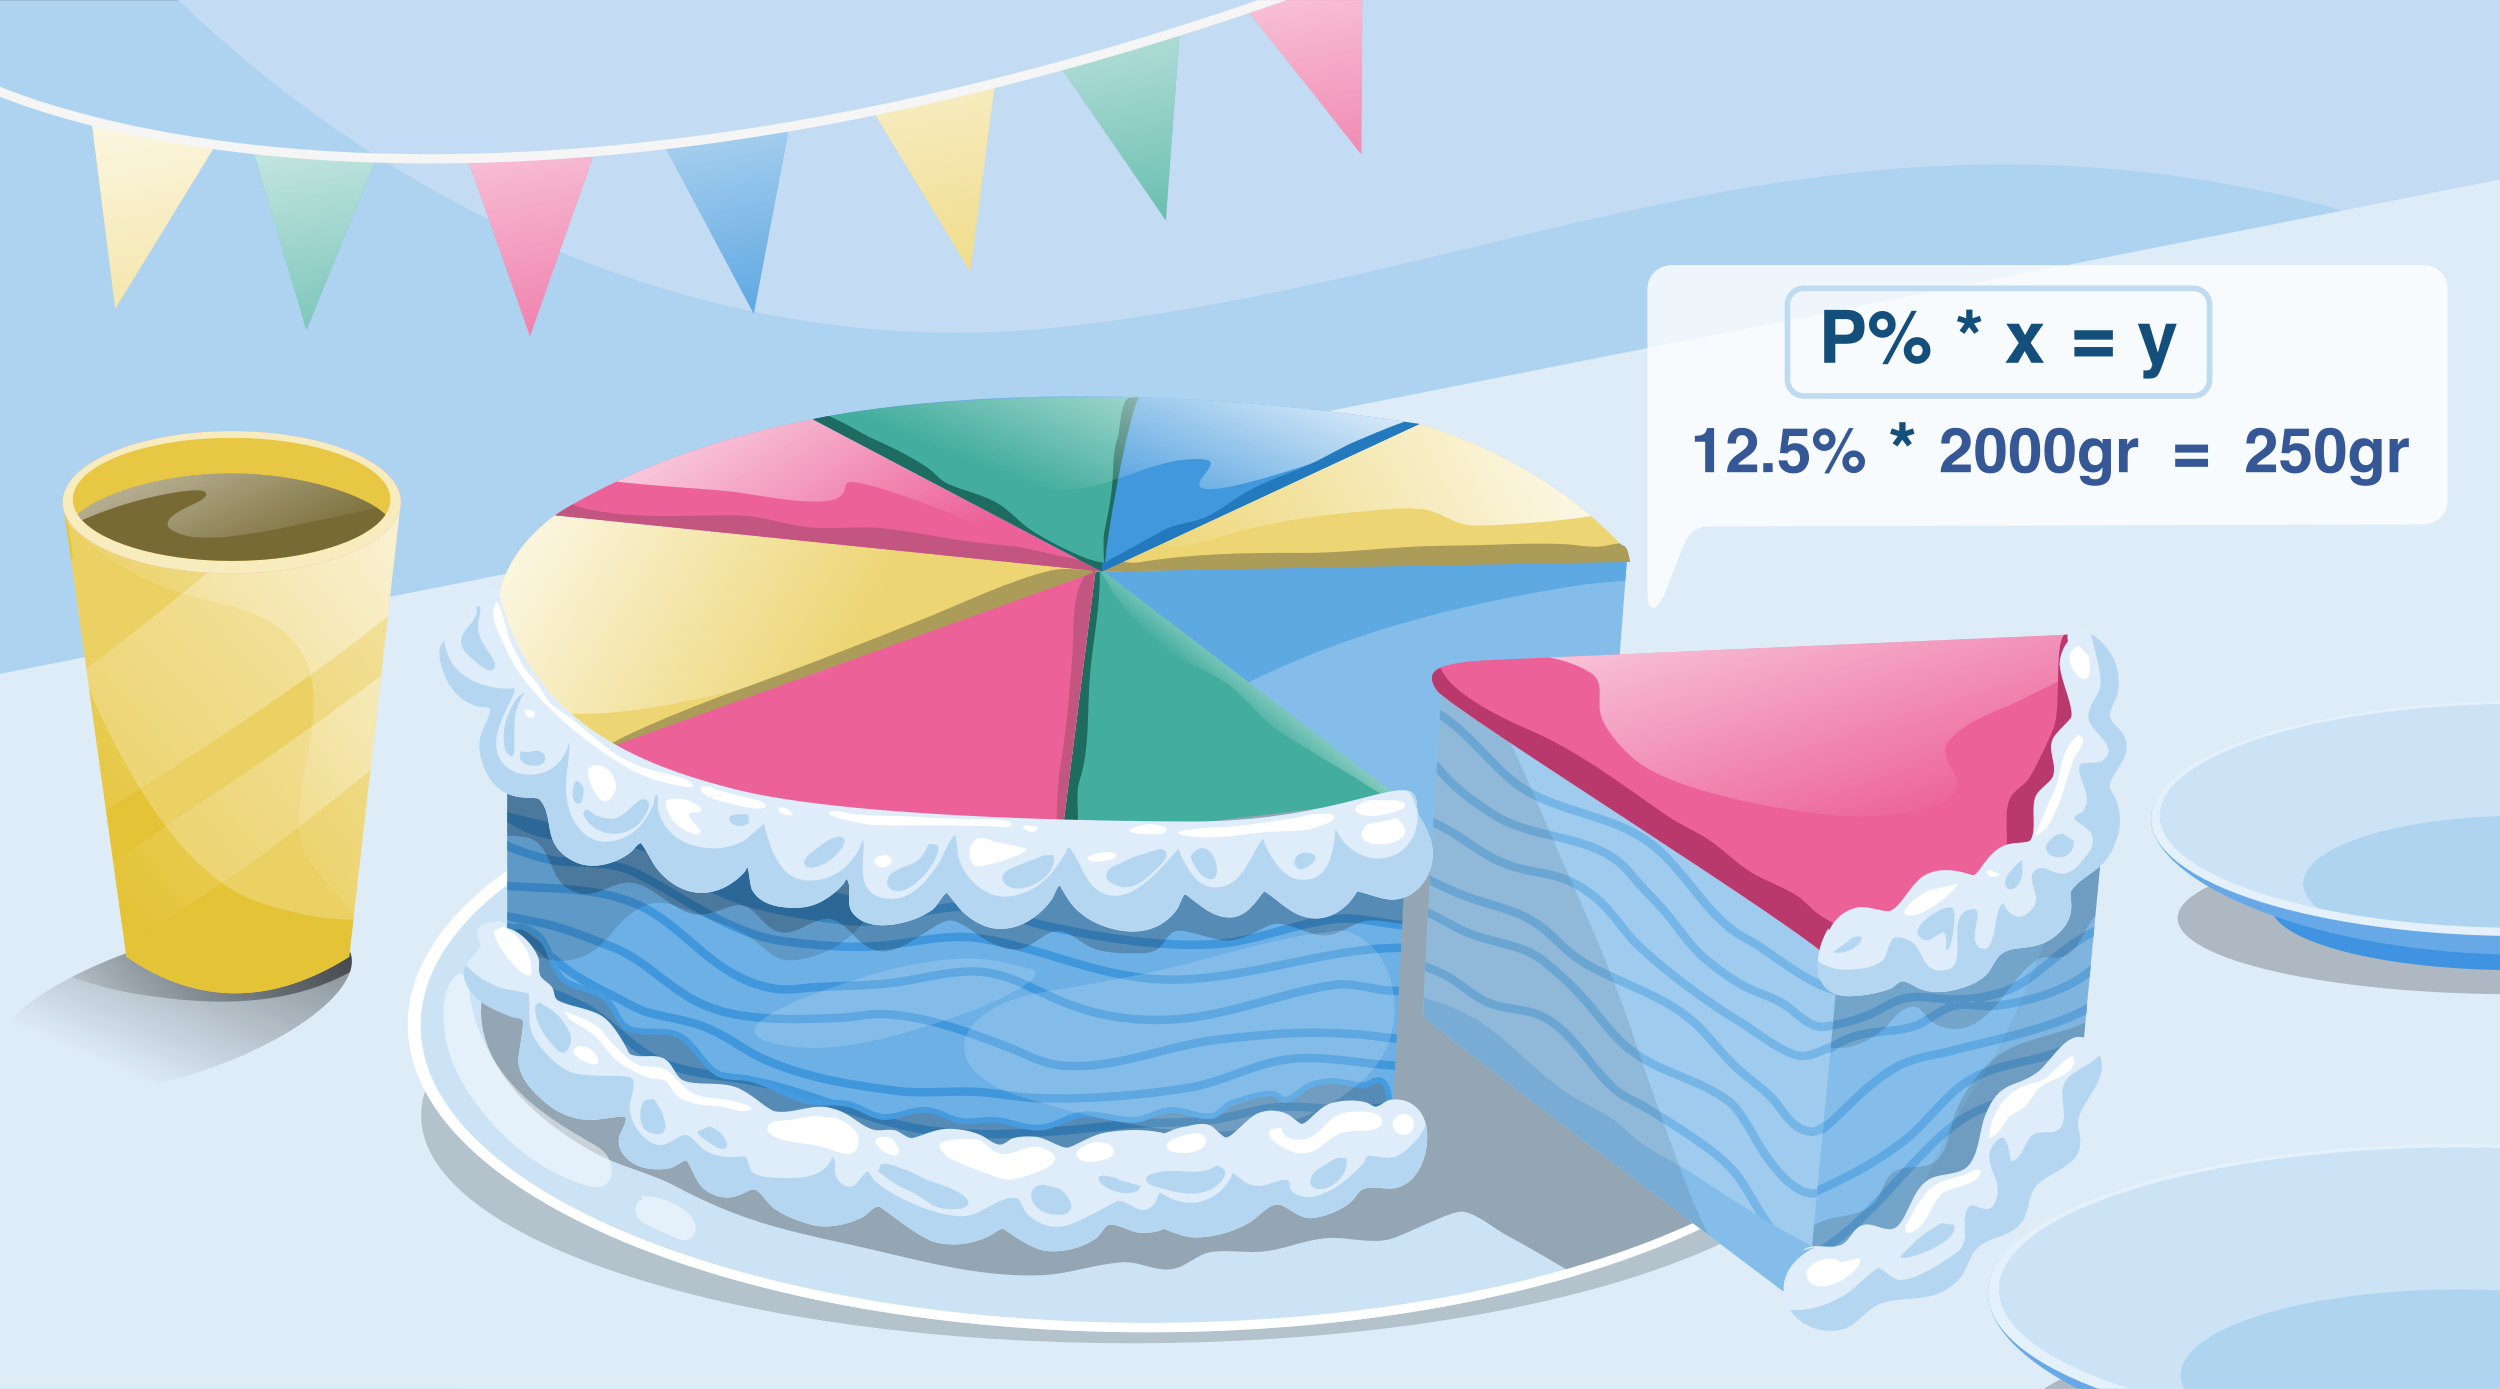 <svg id="Layer_1" data-name="Layer 1" xmlns="http://www.w3.org/2000/svg" xmlns:xlink="http://www.w3.org/1999/xlink" viewBox="0 0 4500 2500"><rect x="0" y="0" width="4500" height="2500" fill="#333333" stroke="none"/><defs><style>.cls-1{fill:none;}.cls-2{fill:#aed3f0;}.cls-3{fill:#c3dcf3;}.cls-11,.cls-12,.cls-13,.cls-14,.cls-15,.cls-16,.cls-17,.cls-18,.cls-19,.cls-20,.cls-21,.cls-22,.cls-23,.cls-24,.cls-25,.cls-26,.cls-27,.cls-28,.cls-29,.cls-3,.cls-30,.cls-31,.cls-32,.cls-33,.cls-34,.cls-35,.cls-36,.cls-37,.cls-38,.cls-39,.cls-40,.cls-41,.cls-42,.cls-43,.cls-44,.cls-45,.cls-46,.cls-47,.cls-48,.cls-5,.cls-55,.cls-56,.cls-57,.cls-58,.cls-59,.cls-63,.cls-64,.cls-65,.cls-67,.cls-9{fill-rule:evenodd;}.cls-4{clip-path:url(#clip-path);}.cls-5{fill:#deecf8;}.cls-6{fill:#00110e;fill-opacity:0.19;}.cls-7{fill:#cbe3f5;}.cls-8{fill-opacity:0.27;}.cls-10,.cls-40,.cls-65,.cls-9{fill:#fff;}.cls-10{fill-opacity:0.49;}.cls-11{fill:#84bde9;}.cls-12{fill:#5fa9e2;}.cls-13{fill:#44ae9e;}.cls-14{fill:url(#linear-gradient);}.cls-15{fill:#1e6c5f;}.cls-16{fill:#edd573;}.cls-17{fill:url(#linear-gradient-2);}.cls-18{fill:#ac9c5a;}.cls-19{fill:#ec6198;}.cls-20{fill:url(#linear-gradient-3);}.cls-21{fill:#c25680;}.cls-22{fill:url(#linear-gradient-4);}.cls-23{fill:#4198dc;}.cls-24{fill:url(#linear-gradient-5);}.cls-25{fill:#2379bd;}.cls-26{fill:#9ecbee;}.cls-27{fill:#76b6e7;}.cls-28{fill-opacity:0.09;}.cls-29{fill:url(#linear-gradient-6);}.cls-30{fill:#ba396c;}.cls-31{fill:#5fa8e2;}.cls-32{fill-opacity:0.05;}.cls-33{fill-opacity:0.13;}.cls-34{fill:#deedf9;}.cls-35{fill:#b4d6f1;}.cls-36{fill:#6db0e5;}.cls-37{fill:#4097dc;}.cls-38,.cls-39{fill-opacity:0.21;}.cls-39{stroke:#469bde;stroke-linecap:round;stroke-linejoin:round;stroke-width:10.45px;}.cls-40{fill-opacity:0.16;}.cls-41{fill:url(#linear-gradient-7);}.cls-42{fill:url(#linear-gradient-8);}.cls-43{fill:url(#linear-gradient-9);}.cls-44{fill:url(#linear-gradient-10);}.cls-45{fill:url(#linear-gradient-11);}.cls-46{fill:url(#linear-gradient-12);}.cls-47{fill:url(#linear-gradient-13);}.cls-48{fill:#f5f5f5;}.cls-49{fill-opacity:0.22;}.cls-50{fill:#4093e0;}.cls-51{fill:#67a9e6;}.cls-52{fill:#e4f1fa;}.cls-53{fill:#afd4f0;}.cls-54{fill:url(#linear-gradient-14);}.cls-55{fill:url(#linear-gradient-15);}.cls-56{fill:#ebd063;}.cls-57{fill:#e5c336;}.cls-58{fill:url(#linear-gradient-16);}.cls-59{fill:url(#linear-gradient-17);}.cls-60{fill:#f39cbe;}.cls-61{fill:#f7ecbe;}.cls-62{fill:#e7c743;}.cls-63{fill:#776a34;}.cls-64{fill:url(#linear-gradient-18);}.cls-65{fill-opacity:0.79;}.cls-66{fill:#144f7b;}.cls-67{fill:#c0dbf0;}.cls-68{fill:#365795;}</style><clipPath id="clip-path"><rect class="cls-1" y="0.25" width="4499.99" height="2499.75"/></clipPath><linearGradient id="linear-gradient" x1="1289.23" y1="1798.38" x2="1290.4" y2="1798.38" gradientTransform="matrix(97.37, -117.42, -117.42, -97.37, 87838.26, 327751.52)" gradientUnits="userSpaceOnUse"><stop offset="0" stop-color="#fff" stop-opacity="0"/><stop offset="1" stop-color="#fff"/></linearGradient><linearGradient id="linear-gradient-2" x1="1289.24" y1="1791.31" x2="1290.42" y2="1791.31" gradientTransform="matrix(700.23, -370.28, -370.28, -700.23, -237359.21, 1732839.12)" xlink:href="#linear-gradient"/><linearGradient id="linear-gradient-3" x1="1292.1" y1="1789.82" x2="1293.28" y2="1789.82" gradientTransform="matrix(-565.92, -340.54, -340.54, 565.92, 1342252.39, -571698.72)" xlink:href="#linear-gradient"/><linearGradient id="linear-gradient-4" x1="1292.26" y1="1791.07" x2="1293.44" y2="1791.07" gradientTransform="matrix(-314.76, -470.8, -470.8, 314.76, 1251584.48, 45694.28)" xlink:href="#linear-gradient"/><linearGradient id="linear-gradient-5" x1="1290.81" y1="1793.43" x2="1291.99" y2="1793.43" gradientTransform="matrix(145.8, -357.87, -357.87, -145.8, 455590.42, 724341.68)" xlink:href="#linear-gradient"/><linearGradient id="linear-gradient-6" x1="1291.38" y1="1790.93" x2="1292.56" y2="1790.93" gradientTransform="matrix(-204.32, -641.78, -641.78, 204.32, 1416607.89, 464373.26)" xlink:href="#linear-gradient"/><linearGradient id="linear-gradient-7" x1="1291.37" y1="1792.63" x2="1292.55" y2="1792.63" gradientTransform="matrix(-138.14, -736, -736, 138.14, 1498155.23, 703712.29)" xlink:href="#linear-gradient"/><linearGradient id="linear-gradient-8" x1="1291.37" y1="1792.25" x2="1292.55" y2="1792.25" gradientTransform="matrix(-138.14, -736, -736, 138.14, 1498160.21, 703716.29)" xlink:href="#linear-gradient"/><linearGradient id="linear-gradient-9" x1="1291.37" y1="1791.74" x2="1292.55" y2="1791.74" gradientTransform="matrix(-138.14, -736, -736, 138.14, 1498159.42, 703716.7)" xlink:href="#linear-gradient"/><linearGradient id="linear-gradient-10" x1="1291.37" y1="1791.27" x2="1292.55" y2="1791.27" gradientTransform="matrix(-138.14, -736.01, -736.01, 138.14, 1498162.83, 703718.3)" xlink:href="#linear-gradient"/><linearGradient id="linear-gradient-11" x1="1291.37" y1="1790.76" x2="1292.55" y2="1790.76" gradientTransform="matrix(-138.14, -736, -736, 138.14, 1498161.49, 703716.61)" xlink:href="#linear-gradient"/><linearGradient id="linear-gradient-12" x1="1291.37" y1="1790.3" x2="1292.55" y2="1790.3" gradientTransform="matrix(-138.14, -736, -736, 138.14, 1498153.35, 703715.64)" xlink:href="#linear-gradient"/><linearGradient id="linear-gradient-13" x1="1291.37" y1="1789.84" x2="1292.55" y2="1789.84" gradientTransform="matrix(-138.14, -736, -736, 138.14, 1498162.27, 703715.59)" xlink:href="#linear-gradient"/><linearGradient id="linear-gradient-14" x1="1290.03" y1="1791.83" x2="1291.21" y2="1791.83" gradientTransform="matrix(502.91, -576.07, -576.07, -502.91, 383663.16, 1646194.04)" gradientUnits="userSpaceOnUse"><stop offset="0" stop-opacity="0"/><stop offset="1"/></linearGradient><linearGradient id="linear-gradient-15" x1="1289.08" y1="1791.57" x2="1290.26" y2="1791.24" gradientTransform="matrix(877.88, -701.56, -360.52, -695.13, -485709.73, 2151671.05)" xlink:href="#linear-gradient-14"/><linearGradient id="linear-gradient-16" x1="1289.58" y1="1791.07" x2="1290.77" y2="1791.07" gradientTransform="matrix(1052.16, -923.32, -923.32, -1052.16, 297030.71, 3076714.17)" xlink:href="#linear-gradient"/><linearGradient id="linear-gradient-17" x1="1289.43" y1="1791.24" x2="1290.61" y2="1791.24" gradientTransform="matrix(990.84, -704.8, -704.8, -990.84, -14891.71, 2684974.52)" xlink:href="#linear-gradient"/><linearGradient id="linear-gradient-18" x1="1292.68" y1="1791.86" x2="1293.87" y2="1791.86" gradientTransform="matrix(-194.26, -423.92, -423.92, 194.26, 1011187.5, 200956.11)" xlink:href="#linear-gradient"/></defs><g id="D20"><rect class="cls-2" y="0.25" width="4499.99" height="2499.75"/><path class="cls-3" d="M825.53,2499.75q9.4-21.7,20.11-42.25c123.66-237.14,443.49-414.73,686.14-497,244.74-83,582.23-98.83,832.36-33.78,182.11,47.36,369.13,76.27,549.93,127.1,390.31,109.74,881.58,337.71,1294.46,218.5,95.47-27.57,204.66-70.95,291.47-130v357.45ZM4500,521.42C4365.74,411.56,4198.51,367,4029.29,335.21,3237.41,186.66,2683.62,499.07,1921.58,587.35,1325.75,656.36,746.07,408.52,321,0H4500Z"/><rect class="cls-1" y="0.25" width="4499.99" height="2499.75"/><g class="cls-4"><path class="cls-5" d="M4500,323,0,1213V2500H4500Z"/><g id="path34"><path class="cls-6" d="M3318.83,2008.12c0,226.31-573.26,409.77-1280.43,409.77S758,2234.43,758,2008.12s573.27-409.78,1280.44-409.78,1280.43,183.46,1280.43,409.78"/></g><g id="path502"><path class="cls-7" d="M3398,1844c0,306-596.41,554.11-1332.11,554.11S733.82,2150.06,733.82,1844s596.4-554.16,1332.11-554.16S3398,1538,3398,1844"/></g><g id="path5021"><path class="cls-8" d="M2837.45,2295.8c-41.42-25.1-83.4-49.42-126.87-73.09-23.74-12.93-49.58-36.69-76.73-41.68-20.61-3.79-106.92,43.84-133.66,49.9-35.49,8.06-72.74-4.34-108.75-2.49-39.33,2-74.63,18.84-112.66,23.82-31,4-64-2.78-95.61.82-28.59,3.26-47.26,27.89-74.46,31.49-30,4-57.46-14.15-87.14-12.5-50.46,2.77-98.47,21.81-148.94,23.42-121.53,3.89-229.87-31-346.32-56.1-122.88-26.54-198.06-44.61-308.71-103.3-48.5-25.72-104-36.57-150.58-62.55-148.53-82.89-277.66-232.29-147.38-382.68l171.29-128.07c110.15-36.29,230.48-32.49,345.14-43.9,221.43-22,444.35-44.41,665.48-70.33,65.46-7.67,130.17-21.6,195.76-28.2,364.51-36.63,538.74,97.94,784.25,324.18,59.88,55.18,194.18,108.49,210.61,195.52,8.39,44.41-5.51,94.09-22.49,141.57C3171.57,2167.49,3022,2241.17,2837.45,2295.8Z"/></g><path class="cls-9" d="M3398,1844c0,306-596.41,554.11-1332.11,554.11S733.81,2150,733.81,1844s596.41-554.16,1332.11-554.16S3398,1538,3398,1844Zm-19.54,1.94c0,295.57-586.81,535.19-1310.67,535.19S757.16,2141.52,757.16,1846s586.8-535.21,1310.66-535.21S3378.49,1550.35,3378.49,1846Z"/><g id="path504"><path class="cls-10" d="M1073.14,2136.79a63.86,63.86,0,0,1-17.86-2.9c-77.13-23.14-148.72-77.4-202.71-153.65-20.48-28.9-38.77-61.64-47.88-99.34-7.25-30-11.14-82.44,4.49-109.86,6.66-11.74,14.05-18.28,20.4-18.28,7.26,0,13.15,8.57,15,27.92,6.7,69.36,39.69,130.66,80.75,174.86s90,73.65,138.61,101.49c10.5,6,21.37,12.31,29,23.51s11.25,28.84,5.19,41.65c-5.21,11-14.83,14.6-25,14.6"/></g><g id="path506"><path class="cls-10" d="M1232.12,2232.39c-6.69,0-13.23-2.91-19.59-5.77l-43-19.39c-9.18-4.13-19.2-9.18-23.75-20.5-4.26-10.59,1-27.11,9.44-27.11a7.51,7.51,0,0,1,1.79.23l-2.39-6.42c1.41,0,2.82-.08,4.23-.08,25.94,0,51.86,9,74.45,25.81,11,8.22,22.54,23.71,17.72,39.08a19.76,19.76,0,0,1-17.44,14.11c-.48,0-1,0-1.43,0"/></g><g id="path508"><path class="cls-10" d="M3191,2083.45a6.67,6.67,0,0,1-3.49-.88c-5.2-3.21-4.64-13.27-2.34-20.19,10-30,34.85-45.43,52.19-68.91,24.69-33.38,33.13-81.75,38.58-127.87,1.8-15.33,3.65-31.54,11-43.74,5.57-9.29,13.83-13.35,22.38-13.35,16.44,0,34,15,35.77,36.9,1.36,16.64-3.85,32.85-9.51,47.8-20.23,53.54-47.68,102.29-80.67,143.32-17.27,21.49-37.19,41.6-60.65,46.5a15.47,15.47,0,0,1-3.24.42"/></g><path class="cls-11" d="M2928.3,1010.28l-43.83,574.36-428.82-51.51-505-411.94,10.21-116.34Z"/><path class="cls-12" d="M2150.54,1284.24l-199.89-163,10.21-116.34,967.44,5.43-2.69,35.22c-30.17,2.23-60.39,4.3-90.24,9-210,33.1-426.1,87.69-615,187.79C2196.28,1255,2173.28,1269.42,2150.54,1284.24Z"/><path class="cls-13" d="M1910.58,1510.51l62.5-492.16,548.72,419.08Z"/><path class="cls-14" d="M2517.54,1434.17l-544.46-415.82-.52,4.14a8.27,8.27,0,0,1,2.85,1.43c9.32,7.92,15.7,21.53,21.92,31.84,20.64,34.27,46.56,61.29,73.4,90.61,38.54,42.1,93.2,51.71,137.83,84.22,28.28,20.62,49.88,48.56,76,71.48,21.65,19,50.55,34.37,74.87,49.8,34.38,21.81,69.46,40.22,103.05,63,11.55,7.85,23.92,14,36.38,20.26.44.23,3.75,2.07,7.57,4.1l12.08-1.45C2518.28,1436.63,2517.94,1435.41,2517.54,1434.17Z"/><path class="cls-15" d="M1979.35,1023.13c2.56,64.87-12.3,129.35-17.59,193.7-5.08,61.93.51,129-18.48,187.85-11.26,34.92,8,85.55-14.19,103.61l-18.51,2.22,62.5-492.16Z"/><path class="cls-15" d="M1951.5,1033.47c-110,51-225.41,87.75-337.27,132.09-107.65,42.66-220.26,97.72-327.59,127-63.66,17.35-143.44,70.92-182.1,66.83l-10.29-13.15,863.24-321.35Z"/><path class="cls-16" d="M1968.26,1029.17,2552.09,763s209.36,51.13,369,220.57c5.63,6,.09,16.1,5.58,22.36Z"/><path class="cls-17" d="M2087.75,974.69,2552.09,763s163.38,39.91,311.59,166c-57.87,10-195.7,20.16-222.13,16.07-27.72-4.29-49.89-24.06-78.47-28.17-36.75-5.28-77.9,1.21-114.72,4.19-92.88,7.52-182.64,21.6-271,51.37-15.87,5.34-77.48,21.23-89.49,2.39Z"/><path class="cls-18" d="M2915.85,978c5.35,5.57,9.44,2.65,13.32,11.95,1.49,3.56,4.46,17,5.24,21.44l-966.15,17.8,42.64-19.44c13.17,1.39,26.5,4.59,39.27,2.48,96.84-16.05,192.78-17.43,290.92-17,64.59.31,127.88-6.89,192.14-10.63,53.1-3.08,106.33-2.23,159.45-4.29,40.11-1.55,82-2.73,122.17-.93,22.58,1,42.76,6,65.32,4.35C2888.72,983.13,2902.89,978.81,2915.85,978Z"/><path class="cls-16" d="M1973.08,1018.35l-62.5,492.16-290.08,9.24-612.85-147.58s-253-262.08-8.65-444.69Z"/><path class="cls-19" d="M1972.11,1026l-61.52,484.49-290.08,9.25-607.39-146.27,47.83-21.59Z"/><path class="cls-20" d="M1852.71,1007.13l117.64,32.73-.42,3.29c-105.3-10.69-280.65,5.72-361,58.86-37.81,25-5.85,72.88-49.42,94.66-39.52,19.73-84.07,17.47-126.49,24.58-152.6,25.57-308.94,82.08-466.83,57.56a186.43,186.43,0,0,1-30.09-7.19c-50.4-93-85.47-233.23,62.93-344.14Z"/><path class="cls-21" d="M1966.37,1017.73l6.71.62-62.5,492.16-3.48.1c-10.63-22.47-1.69-111.51,1.44-130.56,10.57-64.5,16.89-132.1,21.52-197.31,2.92-41.23-1.13-93.19,14.88-132.07C1950.32,1037.6,1958.14,1027.69,1966.37,1017.73Z"/><path class="cls-18" d="M1965.51,1025.45l1.31,5.83-872.57,314.91-1.4-2.7c34.68-25.47,190-85.5,223.68-97.38,114-40.2,231.75-86.15,344.83-131.66,71.52-28.77,158.92-71.23,231-87.75C1916.58,1021.15,1945.6,1026.37,1965.51,1025.45Z"/><path class="cls-19" d="M999,927.48s168.14-116.86,464.26-172.85l520.25,274.28Z"/><path class="cls-22" d="M1936.51,1004.13c-79-24.21-171.11-58.13-201.46-70.56s-184.31-72.94-208.32-65.27c-11.15,3.57,6.28,32.71-51,34.32-61.21,1.73-121-15.14-181.74-20.07s-123.42-8.64-184.64-15.5c79.12-37.17,199-83.13,354-112.42Z"/><path class="cls-21" d="M1030.23,908.15c84.54,30.76,227.19,17.37,302,19.7,41,1.28,80.13,16.31,120.69,20.83,46.88,5.22,95.32-3,141.51,2.72,70.65,8.7,139.06,24.79,210.43,29.74,43.18,3,84.14,17.14,126.55,24.3,3.62.62,8.24,1.67,13.47,3.08l38.68,20.39L999,927.48S1009.62,920.1,1030.23,908.15Z"/><path class="cls-23" d="M1983.51,1028.91,1463.26,754.63s418.38-98.18,1091.51,8.57Z"/><path class="cls-13" d="M1983.63,1029.87l-.12-1L1463.26,754.63s203.74-47.36,569.56-37.36Z"/><path class="cls-15" d="M2033.12,716.05c-15.64,2.4-17.09,59.26-21,70.68-9.69,28.14-7.54,58.23-10.3,87.6-2.39,25.5-8.36,55.85-13.67,81.19-3.51,16.78-.88,50.27-.84,68.74a25.29,25.29,0,0,1,0-2.67c.24-3.28,1.13-6.44,1.45-9.7.72-7.34,1.38-6,1.82-13.39,1.34-22.33,32.12-216.33,58.48-283.33"/><path class="cls-24" d="M1532.42,742c144.48-22.47,507.65-59.87,1017.88,20.5-60.06,24.94-119.54,50.32-182.14,69.55-31.13,9.56-174.2,58.55-203.78,46.69-24.94-10,41.52-48.38,2.25-51.8-90.37-7.85-171.85,60.07-262.31,54.93-40-2.28-76.64-20.83-113.57-34.51-68.44-25.35-136.88-47.36-204-76.55C1568,762.66,1550.22,752.28,1532.42,742Z"/><path class="cls-25" d="M1491.77,748.87c32.72,14.52,65.19,34.48,71.27,37.22,37,16.61,73.53,33.57,107.2,56.47,12.8,8.71,21.3,22,36,28.57,30.92,13.93,67,19.58,95.7,39,19.42,13.1,34.68,31.47,54.1,44.45,23.34,15.58,100.36,57.48,130.4,58.2,4.38.1,100.64-55.77,115.62-62.15,22.68-9.65,48.4-10,70.52-20.78,27.51-13.42,49.41-32.71,76.06-47.13,33.95-18.39,71-30.32,106.27-45.8,31.79-13.95,59.68-32.5,92.37-45.57,10.41-4.16,46.73-20.6,80.92-32.27q13.24,2,26.56,4.13l-571.26,265.71L1463.26,754.63S1473,752.36,1491.77,748.87Z"/><path class="cls-15" d="M1983,1028.63l-519.72-274s9.69-2.27,28.52-5.76c32.71,14.52,65.18,34.49,71.26,37.22,37,16.61,73.53,33.58,107.2,56.47,12.81,8.71,21.31,22,36,28.58,30.92,13.92,66.94,19.57,95.69,39,19.42,13.1,34.68,31.47,54.11,44.45,22.59,15.09,95.49,54.83,127.37,58Z"/><path class="cls-26" d="M2595.11,1237.38s-38.16,580.67-32,592.95,700.7,534.72,700.7,534.72l70.1-370.53,5.25-361.85Z"/><path class="cls-27" d="M2565.58,1731.2q-.4,8.38-.77,16.23c13.23,5.49,26.53,10.76,38.8,17.93,25.3,14.79,44.8,34.79,72.26,46.38,18,7.6,36.41,10,54.76,13.08,16.86,2.81,33.67,6.14,49.94,15.72,23.63,13.92,42.53,35,60.61,57.07,18.9,23.08,36.86,47.31,57.76,66.57,17.67,16.27,41.49,25,61.78,37.39,38,23.25,76.11,47,111.85,73.62,18.27,13.57,38.67,31.3,51.87,50.11,20.35,29,37.28,64.85,59.49,93.1,23.63,30,53.06,51.73,97.37,50.25a6.13,6.13,0,0,0,.76-.07l2.71-14.31a7.63,7.63,0,0,0-4-1c-38.72,1.31-64.2-18.15-84.84-44.41-22.07-28-38.8-63.63-59-92.43-14.1-20.09-35.77-39.11-55.26-53.61-36.12-26.83-74.66-50.9-113-74.38-19.44-11.91-42.45-20-59.39-35.6-20.38-18.77-37.85-42.47-56.28-65-19.25-23.51-39.55-45.75-64.7-60.57-18-10.59-36.53-14.52-55.18-17.62-17.17-2.86-34.45-5-51.33-12.09-26.83-11.32-45.76-31-70.49-45.49C2596.89,1743.67,2581.06,1737.82,2565.58,1731.2Zm5.11-96.84q-.45,8.19-.9,16.24c25.66,12.32,50.42,28.64,76.3,38.36,20.47,7.68,44.13,12.69,67,19.18,21.66,6.15,42.62,13.61,59,26.64,31,24.69,60.52,52.58,86,83,23.22,27.8,43.26,55.79,72.09,78.35,26.9,21.06,58.18,34.28,89.57,47.28,30.16,12.49,60.41,24.79,86.51,44.51,12.39,9.36,20.25,22.07,28.62,34.84,6.91,10.51,13.05,21.64,19.23,32.61,11.68,20.8,39.15,63.62,70.11,85.74,23,16.46,47.89,21.77,70.51,3.39a7.66,7.66,0,1,0-9.62-11.92c-16.72,13.57-35,8.19-52-4-29.1-20.79-54.68-61.24-65.66-80.77-6.34-11.28-12.68-22.72-19.76-33.53-9.35-14.23-18.39-28.2-32.2-38.65-27.14-20.5-58.53-33.44-89.88-46.43-30.11-12.48-60.2-25-86-45.2-28-21.87-47.26-49.15-69.77-76.1-26.11-31.24-56.41-59.86-88.18-85.18-17.86-14.23-40.63-22.66-64.3-29.39-22.45-6.39-45.7-11.25-65.8-18.8C2624.1,1664.32,2597.93,1646.94,2570.69,1634.36Zm3.34-58.16-.45,7.86-.51,8.65c19,9,37.94,18.08,57.33,25.65,30.7,12,63.07,19.37,93.89,31.23,30.51,11.73,49.16,27,66.14,42.81,18,16.71,34.29,33.92,59.5,48.56,34.15,19.83,72.21,34.77,108.77,52,35.52,16.78,69.64,35.77,97,64.2,21.49,22.37,40.54,47.26,63.07,68.6,21.06,20,45.42,35.54,65.53,56.57,11.09,11.58,19.18,25,28.95,36.28,11,12.64,23.88,22.7,43.72,25.89,7.68,1.23,15.28-1.13,22.64-5.17,8.28-4.52,16.21-11.44,24-13.89a7.67,7.67,0,0,0-4.58-14.64c-7.37,2.32-15,7.91-22.74,12.73-5.53,3.44-11,6.75-16.88,5.81-15.77-2.52-25.87-10.76-34.59-20.81-9.93-11.44-18.19-25.06-29.45-36.83-20.29-21.21-44.83-37-66.07-57.1-22.36-21.16-41.23-45.91-62.54-68.08-56.46-58.73-140.57-79.1-209.08-118.87-24.1-14-39.56-30.58-56.78-46.56-18.24-16.93-38.3-33.28-71-45.86-30.82-11.85-63.15-19.2-93.82-31.2C2615,1595.88,2594.53,1585.89,2574,1576.2Zm6.27-104.59c-.35,5.5-.69,11.07-1,16.65,9.42,4.76,18.76,9.62,27.84,15,28.75,17,55.45,38.74,85.86,52.8,28.7,13.26,52.24,17.58,74.74,21.79,31.85,6,61.49,11.78,101.94,46,30.37,25.72,49.27,61.15,78.4,87.81,55.84,51.09,119.76,97.5,184.09,137.08,15.19,9.34,39.7,27.92,63.25,41.67,16.88,9.85,33.43,17.12,46.15,17.85,12.5.74,24.29-3,35.87-7.84,10.11-4.18,20.07-9.18,30.41-11.53a7.68,7.68,0,0,0-3.37-15c-11.17,2.54-22,7.82-32.87,12.32-9.44,3.93-19,7.3-29.15,6.72-10.91-.64-24.89-7.38-39.34-15.81-23.45-13.68-47.83-32.19-62.94-41.48-63.52-39.08-126.65-84.89-181.79-135.34-29.28-26.79-48.33-62.35-78.84-88.2-36.19-30.62-64.31-40.1-92.45-46.1-26.65-5.7-53.34-8-87.7-23.91-29.94-13.84-56.19-35.34-84.49-52.08C2603.62,1483.37,2592,1477.48,2580.3,1471.61Zm6.34-102c-.44,6.93-.9,14-1.35,21.29,7,7.89,13.87,15.85,21.22,22.91,22.72,21.87,51.65,42.34,78.07,59.2,34.13,21.75,73.69,30.72,113.09,40.07,37.59,8.91,75,18.15,106.8,40.91,14.68,10.52,25.21,24.82,37,38.27,17.62,20.14,37.48,38.74,54.42,59.39,22.78,27.8,42.37,58.32,70.3,81.48,24.83,20.59,51,40.17,80.29,53.89,20.58,9.63,43.36,15.45,62.37,28.31,12.62,8.53,24.62,20.59,37.71,29.14,15,9.78,31.26,15.21,50.72,8.87a7.68,7.68,0,0,0-4.75-14.6c-14.46,4.73-26.48.15-37.62-7.14-13-8.5-25-20.51-37.5-29-19.68-13.29-43.16-19.52-64.46-29.49-28.1-13.16-53.18-32-77-51.8-27.17-22.53-46.07-52.36-68.24-79.39-17-20.8-37-39.52-54.73-59.79-12.54-14.32-23.93-29.42-39.58-40.64-33.38-23.92-72.65-34-112.18-43.35-37.73-9-75.71-17.24-108.38-38.08-25.62-16.33-53.69-36.14-75.71-57.32C2606.53,1392.54,2597,1380.51,2586.64,1369.57Zm5.84-91.51-.85,13-.25,4c19.34,12.28,37.79,29.68,56,48,32.37,32.57,63.89,68.27,97.24,87.32,64.61,36.91,138.91,43.32,203.36,81.64,32.88,19.55,57.54,47.79,81.34,77,24.7,30.34,48.46,61.77,78.68,86.6,18.38,15.1,40.2,24.18,59.6,37.62,34.94,24.17,67.61,48.47,106.16,66.76,19.8,9.38,42.8,12.88,62.91,21.7l.24-16.33c-18.57-7-38.84-10.82-56.6-19.25-37.81-17.92-69.78-41.83-104-65.51-19.06-13.19-40.55-22-58.59-36.85-29.44-24.21-52.49-54.9-76.54-84.45-24.94-30.63-50.94-60-85.4-80.52-64.51-38.36-138.88-44.84-203.58-81.77-32.29-18.45-62.63-53.27-94-84.82C2637,1310.92,2615.32,1291.13,2592.48,1278.06Z"/><path class="cls-11" d="M2562.89,1795.63c36.76,11.35,72.66,24.71,103.66,45.14,48.37,31.9,96.81,86,147.46,122.07,26.39,18.81,57,30.31,83.93,48.17,19.79,13.12,35.22,31,54.27,44.94,30.56,22.35,65.88,37.51,97.43,58.35,71.58,47.32,148,98.53,225.64,135.49,2.51,1.19,5.74,2.77,9.45,4.65L3265.14,2358c-2.87.47-5.83.92-8.86,1.36-75.16-56.57-687.37-517.54-693.17-529.05C2562.26,1828.63,2562.26,1816,2562.89,1795.63Z"/><path class="cls-28" d="M2697.42,1291.73c22.7,48.9,46.55,97.35,67.38,147.4,41.12,98.81,86.48,195.62,127.15,294.76,38.39,93.6,66.88,191.09,102.16,285.89,25.52,68.58,47.92,139.55,82.59,204.21-206.15-155.64-509.52-385.57-513.59-393.66-6.16-12.28,32-592.95,32-592.95Z"/><path class="cls-19" d="M3730.55,1142s-944.36,41.27-1046.19,46-121.07,20.11-98.37,54.21,691.74,448.82,718.46,494,361.78-135.31,361.78-135.31l112.54-325.15Z"/><path class="cls-29" d="M3750.91,1198.41,3730.55,1142s-670,29.27-942.12,41.34c25.44,5,50,13,72.53,26.35,29.75,17.61,12.82,48.13,20.19,76,7.45,28.28,37.24,60.74,58.66,79.41,70.1,61.09,280.08,96.34,371.89,103.2,40.67,3,197.23,3.76,210.4-52.07,6.58-28-37.21-53.62-13.93-82.61,31.71-39.5,94.51-54.91,137-77.52C3665.72,1245.13,3715.13,1224.54,3750.91,1198.41Z"/><path class="cls-30" d="M2593,1201.72c17.64,49.56,127.4,98.15,156.8,110.78,92.67,39.78,168.86,99.35,250.86,155.82,26.06,17.93,56.71,29.62,82.22,48.09,23.77,17.19,44.42,38.89,69.66,54.09,25.79,15.54,54.66,24.82,80.67,40.8,16.74,10.28,28.45,27.55,45.58,38,30.42,18.51,96.32,58.22,139.48,68.78-57.33,22.07-104.48,33.92-113.83,18.11-26.72-45.15-695.75-459.87-718.46-494C2573.58,1223.53,2573.7,1210.49,2593,1201.72Zm1122.44-59.1,15.1-.66,48.22,133.73-112.54,325.15s-99.41,53.55-194.23,95c24.52-32.66-4.46-48.78,22.07-75.12,26.88-26.7,74.41-24.8,99.75-51.1,32.11-33.33,10.6-85.86,21.2-124.51,6.41-23.38,26.09-27.29,37.32-44.37,10.44-15.88,39-75.21,44.7-91.82,12.94-37.43,1.21-144.11,17.4-165.05C3714.78,1143.43,3715.1,1143,3715.45,1142.62Z"/><path class="cls-11" d="M3306.88,1762.43l-49.59,527.27,188.84-32.24,302.7-365.41,41.29-439.73L3576.24,1664.2Z"/><path class="cls-11" d="M3705.09,1944.87q-5.15,2-10.35,3.87c-55.39,19.76-119.43,26.92-168.68,60.77-49,33.68-92.07,84.39-137.24,133.13-39.15,42.23-79.88,83-128,109l-1.69,18.15c53.4-26.51,98.15-70.65,140.85-116.72,44.38-47.88,86.54-97.83,134.68-130.92,44.16-30.34,100.58-38.36,151.38-54.36Zm46-76.64c-22.07,9-44.58,17-67.18,24-49.53,15.4-99.92,18.27-145,46.7-43.7,27.56-72.79,73.71-113,105.78-48.88,39-98.86,64.36-154,89.95l-1.67,17.67c59.49-27.43,112.91-54,165.18-95.6,39.79-31.73,68.43-77.53,111.65-104.81,43.92-27.69,93.16-30,141.38-45,20.51-6.39,40.94-13.49,61.05-21.47Zm5.71-60.81c-19.6,10.78-42.28,20.1-66.16,28.36-61,21.1-129.84,35.11-176.93,47.51-35.37,9.31-71.27,12.35-103.8,30.72-49.81,28.15-85,69.45-124.21,104.24-1,.93-2.08,1.84-3.12,2.75l-2,21.75c5.2-4.2,10.28-8.55,15.3-13,38.48-34.1,72.76-74.78,121.59-102.36,31.36-17.71,66.07-20.28,100.19-29.26,47.36-12.48,116.61-26.61,178-47.84,21.13-7.32,41.32-15.48,59.46-24.68Zm13.14-139.9c-18.26,10.06-36.59,20-53.33,32.63-41.11,31.06-72,67-123.59,81-28.48,7.74-58.45,11.71-88,9.93-28.34-1.72-51-7.91-79.48-1.14-23.22,5.52-39.34,18.65-60.79,28a281.92,281.92,0,0,1-64.9,19.15l-1.48,15.76a296.88,296.88,0,0,0,72.46-20.84c20.6-9,35.94-21.83,58.24-27.13,26.86-6.39,48.27-.09,75,1.53l.75,0c-19.08,7.67-34.22,21-53.26,30-20.43,9.57-46,10.84-68,13-36.05,3.53-62.36,10.75-87.42,27.24l-1.92,20.32c26.35-20.4,52.69-28.55,90.83-32.28,23.69-2.31,51.05-4.06,73-14.35s38.09-26.88,62-32.71c10.42-2.53,21.29-1.82,32.18-.85,12.19,1.1,24.45,2.55,36.34,1.44,49.35-4.64,115.64-21.09,164.23-53.65,2.9-1.94,5.76-4,8.54-6l2-21.28a182.53,182.53,0,0,1-19,14.54c-46.47,31.13-110,46.68-157.17,51.13a115.81,115.81,0,0,1-20.38-.23c10.19-1.75,20.29-4,30.21-6.7,53.6-14.57,86.08-51.31,128.8-83.59,13.4-10.12,27.82-18.51,42.4-26.6Z"/><path class="cls-31" d="M3705.09,1944.87q-5.15,2-10.35,3.87c-55.39,19.76-119.43,26.92-168.68,60.77-49,33.68-92.07,84.39-137.24,133.13-39.15,42.23-79.88,83-128,109l-1.69,18.15c53.4-26.51,98.15-70.65,140.85-116.72,44.38-47.88,86.54-97.83,134.68-130.92,44.16-30.34,100.58-38.36,151.38-54.36Zm46-76.64c-22.07,9-44.58,17-67.18,24-49.53,15.4-99.92,18.27-145,46.7-43.7,27.56-72.79,73.71-113,105.78-48.88,39-98.86,64.36-154,89.95l-1.67,17.67c59.49-27.43,112.91-54,165.18-95.6,39.79-31.73,68.43-77.53,111.65-104.81,43.92-27.69,93.16-30,141.38-45,20.51-6.39,40.94-13.49,61.05-21.47Zm5.71-60.81c-19.6,10.78-42.28,20.1-66.16,28.36-61,21.1-129.84,35.11-176.93,47.51-35.37,9.31-71.27,12.35-103.8,30.72-49.81,28.15-85,69.45-124.21,104.24-1,.93-2.08,1.84-3.12,2.75l-2,21.75c5.2-4.2,10.28-8.55,15.3-13,38.48-34.1,72.76-74.78,121.59-102.36,31.36-17.71,66.07-20.28,100.19-29.26,47.36-12.48,116.61-26.61,178-47.84,21.13-7.32,41.32-15.48,59.46-24.68Zm13.14-139.9c-18.26,10.06-36.59,20-53.33,32.63-41.11,31.06-72,67-123.59,81-28.48,7.74-58.45,11.71-88,9.93-28.34-1.72-51-7.91-79.48-1.14-23.22,5.52-39.34,18.65-60.79,28a281.92,281.92,0,0,1-64.9,19.15l-1.48,15.76a296.88,296.88,0,0,0,72.46-20.84c20.6-9,35.94-21.83,58.24-27.13,26.86-6.39,48.27-.09,75,1.53l.75,0c-19.08,7.67-34.22,21-53.26,30-20.43,9.57-46,10.84-68,13-36.05,3.53-62.36,10.75-87.42,27.24l-1.92,20.32c26.35-20.4,52.69-28.55,90.83-32.28,23.69-2.31,51.05-4.06,73-14.35s38.09-26.88,62-32.71c10.42-2.53,21.29-1.82,32.18-.85,12.19,1.1,24.45,2.55,36.34,1.44,49.35-4.64,115.64-21.09,164.23-53.65,2.9-1.94,5.76-4,8.54-6l2-21.28a182.53,182.53,0,0,1-19,14.54c-46.47,31.13-110,46.68-157.17,51.13a115.81,115.81,0,0,1-20.38-.23c10.19-1.75,20.29-4,30.21-6.7,53.6-14.57,86.08-51.31,128.8-83.59,13.4-10.12,27.82-18.51,42.4-26.6Zm-215.43,134a269.85,269.85,0,0,1-37.56,2.35c0,.19.07.39.1.58.06.36.1.75.13,1.11h0c11.73-2.86,23.92-2.26,36.18-1.16l1.21.12a11.39,11.39,0,0,1-.13-1.31A11.89,11.89,0,0,1,3554.49,1801.54Z"/><path class="cls-32" d="M3789.81,1455.54l-88.29,192.55c-39.17,88.26-73.09,190.64-123.94,273.91-31.4,51.42-65.26,99.18-90.46,154.4-6,13-11.51,26.3-17.48,39.34-8.68,18.92-8.33,18.49-17.34,37.6-7.71,16.36-39.22,74.28-44.11,110.6l37.94-6.48,302.7-365.41Z"/><path class="cls-33" d="M3753.64,1841l-4.81,51.09-302.7,365.41-188.84,32.24,7.92-84.27a68.9,68.9,0,0,1,7.07-4c30.69-15.14,66.53-9.14,95.65-31.11,21.21-16,19.94-48,41.93-61.56,24.51-15.07,59,.59,80.45-24.53,17.53-20.5,18.78-51.77,27.63-76.13,14.21-39.2,39.51-74.78,70.76-102C3629,1871,3703.55,1863.9,3753.64,1841Zm18.14-193.19c-12.43,14.08-20.46,34.52-31.58,51.46-5.79,8.78-15.11,19.32-25.45,22.79-16.38,5.49-33.88-4-49,6.23-45.53,30.76-68.8,97.44-121.18,118.91-22.58,9.24-48.7,5.21-68.2-8.89-15.46-11.17-19-34-43-24.23-20.42,8.3-32.63,31.4-49.79,44.34-26.91,20.28-59,31.84-88.33,27.11l11.57-123.06,269.36-98.23,213.88-211.88Z"/><path class="cls-34" d="M3722.35,1154.62c-1.2-6.14-1.25-11.18.42-14.51,9.68-19.46,41.11.24,51.77,8.59,31.36,24.59,43.7,60,37.47,99.54-1.92,12.21-16.71,30.43-13.76,41.89,4.71,18.27,30.39,24.79,29.8,54.79-.51,26.6-31.31,52.36-30.23,71.85.26,4.89,9.09,17.93,10.75,22.14,11.68,29.88,9,57.71-4.92,88.09-19.09,41.77-54.25,46.91-75.28,76.11-6.72,9.32,15,44.45-25.71,79.31-36.91,31.65-72,17.8-95.62,32-28,16.9-12.11,43.32-74.23,63.49-25.82,8.38-56.13,12-81.55,0-8-3.77-18-11.44-27.14-11.5-6.94,0-14.27,10.5-20.86,13-22.42,8.53-45.58,12.35-69.4,13.6-76.42,4-71-76.06-42.79-122l1.86,3.22c9.1-20,26.69-36,51.28-41,16.44-3.35,48.76,9.4,57.64,6.39,20.91-7.1,37.92-51.69,64.74-65.34,38.43-19.57,82.52,2.77,86.38,1,12.65-5.91,22.68-38.8,54.3-53.17,14.18-6.43,36.65-3.92,45.92-8.46a3,3,0,0,0,1.55-1.19c11.56-17.91,1.21-54.28,8.37-76.34,5.58-17.16,28.82-26.65,32.89-40.85,5.93-20.75-10.43-43.59-1.06-65.08,5.18-11.85,32.65-34.71,33.56-40.29,3.31-20.54-20.1-67.27-21-94.32C3707.11,1184.07,3712.67,1166.09,3722.35,1154.62Z"/><path class="cls-35" d="M3763.91,1141.45a104.81,104.81,0,0,1,10.63,7.25c31.36,24.59,43.7,60,37.47,99.54-1.92,12.21-16.71,30.43-13.76,41.89,4.71,18.27,30.39,24.79,29.8,54.79-.51,26.6-31.31,52.36-30.23,71.85.26,4.89,9.09,17.93,10.75,22.14,11.68,29.88,9,57.71-4.92,88.09-19.09,41.77-54.25,46.91-75.28,76.11-6.72,9.32,15,44.45-25.71,79.31-36.91,31.65-72,17.8-95.62,32-28,16.9-12.11,43.32-74.23,63.49-25.82,8.38-56.13,12-81.55,0-8-3.77-18-11.44-27.14-11.5-6.94,0-14.27,10.5-20.86,13-22.42,8.53-45.58,12.35-69.4,13.6-48.28,2.53-63.92-28.5-61.75-63.28,3.31,2.35,6.21,4.37,7,4.76,15.52,7.82,31,12,48.43,10.92,20.26-1.29,46.6-2.67,62.12-17.8,7.92-7.72,10.11-40.56,24-40.28,59.07,1.17,33,70,90.84,58.3,42.4-8.57-8.84-103.3,47-109.51,24.57-2.73-17.92,66.1,19.24,71.81,22.15,3.41,18.37-70.72,33.79-81.09,2.48-1.68,2.33.29,3.09,2.26,4.95,12.69,22,26.68,35.75,18.83,48.61-27.86-4.18-61,20.78-82,20.44-17.18,44.71,33.12,82.48-14.76,12.81-16.24,26.36-28.13,17.79-50.66-3.44-9-34.3-23.85-30.64-29.36,6.54-9.84,18.33-3.89,22.21-26.23,4.08-23.51-17-44.88-12.91-65.81,2.69-13.73,42.32,5.05,51.37-22.44,6.57-19.94-29.78-41.93-34.48-60-5.78-22.26,16.75-41,20.42-62.13C3783.91,1214.1,3771.09,1173.34,3763.91,1141.45Z"/><path class="cls-35" d="M3299.38,1714.29c40.21,7.63,73.62-40.93,34.82-26.33"/><path class="cls-35" d="M3509.78,1633.17c-15.56-1.41-73,33.66-54.39,53.06,15.35,16,28.35-4.11,42.36-8.43.66-.21,2.33,2.28,2.66,2.76,5.43,7.78,2,30,2.23,29.94,12.09-.58,19.29-62.65,12.81-75.75"/><path class="cls-35" d="M3640,1548c-10,7.1-17.48,15.38-24.68,25.23-15.89,21.71,3.28,39.47,18.28,17.79,5.24-7.58,6.84-16.42,6.77-25.47"/><path class="cls-35" d="M3713.39,1500.68c-11.63.44-17.83,4.84-25.43,13.79-23.81,28,44.07,48,45.05-.44"/><path class="cls-9" d="M3742.17,1162.27c-47.74,18.4,20.21,94.45,19.56,42.66-.09-7.78.22-17.21-2.47-24.65"/><path class="cls-9" d="M3741.89,1322.34c-36.67,26.3-28.85,75.39-48.34,110.71-8.71,15.81-13.7,32.8-21,49.2-2.47,5.52-4.9,11-7.51,16.5-.63,1.35-3.28,4.25-1.8,4.08,36.22-4.26,55.4-102,67.84-133,5.36-13.35,16.07-24.07,19.58-38"/><path class="cls-9" d="M3582.44,1566.71c-19.6-1.92,6.91,22.87,17,6.26"/><path class="cls-9" d="M3485.61,1599.8c-18.09-2-72.72,40.61-53.61,47.1,28,9.52,95.7-49.83,90.17-55.49"/><path class="cls-34" d="M3266.52,2245c-106.85,54.85-43.62,163.4,43.49,149.47,32.91-5.25,47.45-38.36,75.62-48.21,36.51-12.76,77.93-3.06,112.72-22,48-26.19,38.87-56.9,61.59-78.32,19.44-18.35,49.75-18.87,70.58-36.63,23.81-20.3,16.72-47.73,30.82-69.11,20.37-30.86,75.62-35.15,82.95-76.91,2.79-15.85-4.84-30-3.55-45.41,3.12-36.92,71.87-84.15,28.27-136.26-39-46.63-74,26.57-99.56,46.72-40.79,32.1-70.1,12.58-96.29,80.12-11,28.3-9.63,63.89-28.81,88.34-15.86,20.21-51.39,13.36-73,26.48-31.91,19.37-37.95,75.9-61.38,87.5-14.56,7.22-35.95-8.68-52.29-6.61-23.3,3-25.42,30.05-44.88,37.13-24.4,8.9-46.17-7.14-69.52,9.68"/><path class="cls-35" d="M3779.46,1898.36c19,45.43-35.94,86.56-38.72,119.47-1.29,15.36,6.34,29.56,3.55,45.41-7.33,41.76-62.58,46.05-82.95,76.91-14.1,21.38-7,48.81-30.82,69.11-20.83,17.76-51.14,18.28-70.58,36.63-22.72,21.42-13.56,52.13-61.59,78.32-34.79,18.94-76.21,9.24-112.72,22-28.17,9.85-42.71,43-75.62,48.21-37.64,6-70.83-10.84-87.75-36.33,35.54,2.6,75.63-11.79,102.8-30.15,18.52-12.51,36.41-34.5,55-45.32,4.92-2.87,29.34,22.45,39.58,21.67,35.16-2.65,70.33-28.35,99.35-47.53,33.92-22.42,5.18-56.75,24.61-83.89,10.31-14.41,41.42,29.08,51.8-22.53,6.66-33.12-35.8-63.61-.55-97.56,22.13-21.31,21.64,38.58,25.41,37.86,4.11-.79,7.39-3.17,10.55-5.82,13.44-11.19,14.26-32.91,28.95-42.22,14.15-9,31.85.12,44.94-8.87,22.4-15.4-.32-60.68,10.56-82.58C3728.38,1924.61,3761.56,1921,3779.46,1898.36Z"/><path class="cls-35" d="M3495,2201.45c-12.6,7.41-25.11,14.48-36.54,23.73-12.2,9.88-22.83,21.81-34.32,32.52-24.43,22.79,105.69-17,93.29-52.67"/><path class="cls-9" d="M3313.45,2272.29c-18.49-17.31-75.19,2-58.72,31.42,19.06,34,101.18-13.44,92.63-39.58"/><path class="cls-9" d="M3429.27,2208c11.45-19.31,22.33-42.37,36.72-59.6,20-23.89,46.09-25.82,72.68-34.35,3.28-1,26-17.26,25.65-3.88-.7,23.33-53.47,25.56-67.44,37-21.82,17.9-30.7,73.78-65.88,71.86"/><path class="cls-9" d="M3579.57,2047.49c3.37-36.74,23.06-72.39,57-90,14.84-7.71,33.12-7.85,46.78-17.38,7.32-5.11,41.74-45,48.24-37.27,5.82,6.93-.31,18.72-5.51,23.94-14.76,14.82-39.28,17.31-55.09,31.84-10.91,10-16.63,24.45-27.76,34.41-8.74,7.81-20,9.62-27.86,18.78-12.2,14.3-14.76,29.36-34.39,36.39"/><path class="cls-36" d="M912.66,1373.83l.44,349.76s217.18,311,444.52,349.81,845.3,31.68,845.3,31.68l302.68-72L2528,1584.53l-932.69-44.65L963,1320.29Z"/><path class="cls-37" d="M937.61,1756.38c5.6,7.2,12.08,15.38,19.38,24.32,42.14,16.57,84.22,31.76,111,51,42.43,30.55,79,72.65,129.27,91.08,60.22,22.06,127.12,22,188.82,37.6,99.61,25.24,190.71,70.14,293.72,83,112.55,14,230.85.09,342.91-11.41,54.06-5.55,108.32-1.35,162.38-8.82,31-4.29,60.58-14,91.26-19.55,59.3-10.74,116.58,4.36,175.42,1.66a326.27,326.27,0,0,0,55.59-7.78l.79-15.82a321.92,321.92,0,0,1-57.08,8.27c-59.52,2.73-117.45-12.28-177.43-1.44-30.47,5.52-59.88,15.2-90.64,19.44-53.88,7.46-108,3.25-161.85,8.77-110.93,11.4-228,25.35-339.46,11.44-102.37-12.76-192.86-57.55-291.86-82.64-61.2-15.52-127.59-15.26-187.32-37.14-49-18-84.28-59.39-125.6-89.13C1044,1795.58,988.55,1777.77,937.61,1756.38ZM913,1660.13l0,16.6c37.53,16.33,64.61,44.63,96.34,69.37,26.12,20.37,59.67,38,89.48,52.52,22,10.75,46.2,26.33,69.9,32.41,33.22,8.55,68,12.88,100.08,25.87,37.43,15.17,67.64,40.76,103.82,56.95,74.65,33.38,158.37,46.82,238.88,57.11,46.19,5.89,95.52.14,142.29,2,39.31,1.52,78.12,10.51,117.49,11.55,88.34,2.32,181.44-5,268.66-18.87,64-10.17,122.52-46.41,187.18-52.21,61.57-5.52,122.52,9.2,183.82,12.33l.76-15.32c-62-3.09-123.67-17.88-185.94-12.29-65,5.84-123.84,42.1-188.22,52.34-86.3,13.71-178.44,21-265.86,18.68-39.3-1-78-10-117.29-11.56-46.33-1.81-95.2,4-141-1.84-79.06-10.1-161.29-23.13-234.59-55.91-36.35-16.24-66.72-41.91-104.32-57.14-32.66-13.25-68.14-17.8-102-26.51-22.75-5.84-45.86-21-67-31.35-28.9-14.09-61.46-31.09-86.78-50.83C984.31,1707.13,954.91,1676.55,913,1660.13Zm0-18.78,0,15.33c27.6,6.08,55.46,10.56,78.66,16.73,36.19,9.62,71,24.58,106,37.77,36,13.56,63,36,91.59,57.94,29.93,23,61.63,45.41,106.12,58,66.36,18.77,144,15.06,212.42,13,27.62-.84,55.25-8.22,82.94-7,75.86,3.33,150.87,32.14,220.87,58.86,31.61,12.07,59.13,28.72,93.27,32.82,79.88,9.59,162.58-21.26,239.82-37.7,44-9.37,90.88-12.64,135.66-16.74,53.44-4.88,103.86-4.38,157.33-1.35,25.47,1.44,50.41,6.15,75.71,8.16l.76-15.26c-25.27-1.95-50.18-6.79-75.61-8.22-54.23-3.07-105.38-3.57-159.58,1.4-45.37,4.14-92.85,7.5-137.45,17-75.65,16.09-156.57,46.88-234.82,37.48-32.85-3.94-59.22-20.31-89.65-31.93-71.49-27.29-148.17-56.44-225.64-59.85-28.06-1.23-56.08,6.14-84.07,7-66.93,2-142.9,6-207.8-12.39-42.38-12-72.48-33.56-101-55.41-29.81-22.85-58-46-95.49-60.13-35.5-13.36-70.79-28.47-107.47-38.23C971.35,1652.13,941.81,1647.77,913,1641.35Zm-.06-54.4,0,15.38c79.46,5.61,168.31.73,241.18,37.78,41.1,20.92,72.9,52.4,107.53,80.91,36,29.65,75,56.15,129.22,65.81,24.78,4.42,49.75-.27,74.55-1.95,48.16-3.26,96.25-2.33,144.33-8.45,54.44-7,107.2-25.13,162.76-18.68,41.91,4.86,80.15,27.15,118.09,44.26,68.92,31.08,130.47,43.27,206.17,41.35,106.79-2.74,202.11-47.46,305.8-62.89,32.26-4.8,65.59,8.14,97.68,10.21q8.74.54,17.44.73l.76-15.32c-5.74-.13-11.47-.36-17.22-.73-33.13-2.13-67.6-15-100.9-10.08-103.07,15.35-197.8,60-304,62.73-73.25,1.88-132.81-9.93-199.51-40-39.35-17.76-79.14-40.48-122.6-45.51-56.81-6.6-110.79,11.6-166.45,18.69-47.78,6.1-95.57,5.13-143.43,8.37-23.57,1.59-47.3,6.35-70.84,2.15-51.35-9.14-88.1-34.49-122.19-62.57-35.49-29.19-68.21-61.3-110.32-82.72C1086.05,1588.29,994.62,1592.85,912.93,1587Zm-.1-72.89,0,16.73c35.61,15.13,72.78,25.44,96.84,27.46,41.89,3.53,88.55-.11,127.6,18.46,93.09,44.27,170.88,112.54,276.31,125.64,53,6.6,111.4,12.18,164.71,8.39,60.65-4.32,122.6-23.37,183.55-14.16,128.26,19.37,225.21,78.12,361.85,74.3,133.75-3.75,264.42-56.51,397.86-57.2l.77-15.35c-133.84.6-264.89,53.46-399,57.2-135.66,3.81-231.83-54.89-359.16-74.13-62.05-9.37-125.15,9.63-186.9,14-52.35,3.71-109.75-1.85-161.75-8.32-103.75-12.89-180-80.71-271.64-124.27-40.69-19.36-89.21-16.21-132.87-19.88C986.71,1540.92,948.52,1529.91,912.83,1514.06Zm724,124.32L912.77,1461.87l0,18c18.64,11.22,37.82,21.48,59.69,27,32.23,8.12,65,9.06,97.73,11,31.51,1.8,63,4.49,94,16.18,21.45,8.08,40,21.19,58.45,34.69,19.34,14.19,38.46,28.8,60,39.15,72.13,34.65,157.48,46,236.1,56.88,40.78,5.64,80.93-2.65,121.25-11.29,38.63-8.27,77.42-16.86,117.18-12.17,45.13,5.31,88.26,25.71,132.73,34.79,96.15,19.65,199.67,37.3,298.19,30.91,75.29-4.87,147-39.49,222.81-45.56,25.21-2,50.23,2.8,75.21,6.72,12.5,2,25,3.73,37.48,4.46l.76-15.29c-12-.72-23.91-2.45-35.87-4.33-26.16-4.13-52.38-9-78.79-6.84-75.71,6-147.38,40.66-222.58,45.52-97.2,6.3-199.31-11.25-294.15-30.63-44.89-9.17-88.45-29.64-134-35C1717.56,1621.08,1677.1,1629.76,1636.84,1638.38Z"/><path class="cls-38" d="M912.82,1504.28c18.4.52,35.32,1.35,45.9,6.67,34.26,17.2,31,71.81,67.08,90.64,44.53,23.27,67.75-13.45,107.71-12.85,36.89.55,72.61,46.12,109.81,55.49,37.45,9.41,66.61-18.93,92.66-14.37,28.35,5,38.57,44.85,72.38,48.88,28,3.33,64.16-32.38,90.33-23.46,34.15,11.67,46.13,53,87,57.06,42.4,4.24,98.49-56.53,125.4-55.5,30.07,1.18,67.22,53.58,118.2,52.28,28-.7,50.26-32.75,73.91-33.38,22.35-.58,43,23.15,63,30.77,27,10.31,63.58,10.44,92,9.28,41-1.67,35.1-32.91,58.46-39.84,15.88-4.73,70.44,17.92,93.69,17.42,33-.71,67.64-29.19,86.14-30.43,25.9-1.77,55.37,18.81,82.31,20.73,31.68,2.28,48-18.5,75.79-25,22.93-5.36,45.05,2,69.5,4.12l3.91-78.27-932.69-44.65L963,1320.29l-50.29,53.54Z"/><path class="cls-39" d="M908.47,1689.58c6.69-32.8,41.78-23.47,60.69-6.48,22.7,20.41,21.59,54.52,42,76.41,18.17,19.52,52.25,18.57,74.15,34,20.16,14.25,23.6,40.39,40.68,53.76,24,18.75,69,1.13,97.48,17.11,29.42,16.49,41,52.19,68.33,67.46,16.91,9.45,39.32,5.42,57.64,9.71,35.17,8.24,63.88,30.3,97.73,39.07,25.56,6.62,54.32,1.07,81,7,20.11,4.49,37.09,19,57.6,22.29,24.76,4,53.16-12.87,79.57-12.31,22.21.47,39.94,14.92,60.85,19.32,21.35,4.47,44.35-3.15,66.2-1,26.52,2.62,49.47,14.37,76.8,13.73,30.82-.74,54.7-23.06,85.71-24,30.09-.91,59.31,12.15,88.6,9.86,24.32-1.91,42.75-18.2,68-17.61,23.08.56,46.78,14.48,69.46,10.84,15.95-2.56,22.69-19.58,37.49-23.9,22.28-6.49,49.89-18.09,73.26-16.08,8.49.74,13.27,12,22.15,10.87,16.46-2.07,29.63-20.87,45.23-26.54,37.39-13.61,57.48-4.14,91.75.63,11.89,1.65,20.17-12,33.13-9.14,23.76,5.19,17.33,74.66,16.53,90.71-2.2,43.62-67.74,53-98.68,60-104.4,23.82-211.93,54-320.26,46.41-133.35-9.38-265.92,16.16-398.82,9.62-27.65-1.36-54-10.93-81.38-14.39-37.52-4.77-76.67,1.41-113.72-6.11-27.9-5.65-53.79-17.61-81.51-23.81-33.78-7.56-69-8-102-18.85-105.92-34.94-183.79-123.85-251.11-208.4-38.34-48.16-140.62-67.76-144.21-136.79"/><path class="cls-33" d="M913.23,1459.56l.12,231.75s104.42,90.23,183.18-6.62,110.24-54.27,205.42-21.14,70.5,87,168.83,55.6,142.51-160.31,142.51-160.31-638-174-646.53-177.29-51,13-51,13Z"/><path class="cls-40" d="M2379.2,1679.15c-107.47,13.09-214.78,52.72-321.25,73.72-58,11.46-116.6,23.11-175.06,32-166.57,25.32-206.28,139.25-45.31,188.94,151.34,46.71,327.56,88.11,484.69,44.41,60.23-16.76,138.36-64.74,168.78-122.35,39.88-75.53,17.92-201.7-76.39-221.72"/><path class="cls-40" d="M1799.89,1730.89c-63.24-12.91-125.89-1-188.26,12-30.07,6.25-359.51,101-218.54,135.21,113.14,27.42,247.83-21.32,354.53-57.7,8.14-2.78,143.81-56.67,110.71-75.84"/><path class="cls-34" d="M897.7,1063.52c-62.76-1.13-45.05,37.07-58.28,55-25.23,34.11-68.24,25.24-38.28,98.76,10.59,26,30.74,46.87,58.14,54.18,5.91,1.57,17.39.72,22.53,4,4.47,2.84-13.11,38.42-14.94,43.39-8.45,23.08-3,45.64,6.61,67.52,28.94,65.52,89.46,43.64,97.75,52.78,29.3,32.34.35,81.34,63.31,112.07,31.35,15.31,72.62,4,99.47-16.06,6.06-4.54,12.66-15.19,18.92-17.93,2.33-1,23.62,38.52,25.78,41.53,18.6,25.86,47.59,46.79,80.35,48.33,21.62,1,43.56-6.75,60.91-19.44a124.38,124.38,0,0,0,20.75-18.61c1.9-2.19,2.7-8.36,5.24-7,1.19.66,4.64,33.82,7.38,38.89,15.94,29.51,52.43,33.76,82.82,33,25.1-.68,44.95-10.33,64.44-25.79a130.55,130.55,0,0,0,17.51-17c2.24-2.58,4.61-10.76,6.5-7.91,10,15.15-2.92,41.41,9.27,58.74,29.45,41.86,111.35,19.84,144.22-4.21,9.4-6.89,17-25.5,25.93-30.42,1-.53,20.83,25.38,23.19,28,16,17.54,39.77,33.08,63.59,36,41.08,5,79.23-20.09,102.21-52.06,4.26-5.93,8.58-21,14.12-25.32,1.36-1,2,2.84,2.91,4.31,6.36,10.12,12,20.67,19.59,30,16.72,20.44,40.07,33.74,65,41.43,46.83,14.4,95.94,8.38,124.91-34.49,3-4.42,9.46-23.3,13.31-25.3,1.09-.57,8.39,5.62,9.27,6.27,23.11,17.26,43.89,36.57,74.65,35.08,34-1.64,52.74-45.29,59.65-46.51,1.39-.25,2.37,1.53,3.56,2.31,26,17.28,43.55,39,75.95,45,36.65,6.84,70.09-17.11,86.94-47.63.22-.38,6.37,1.4,7,1.57,16.26,4.26,31.48,10.6,48.31,12.81,35.18,4.58,66.47-22.34,76.53-54.8,11.32-36.58-1.39-64-19.19-94.12-10.84-18.31,4.43-47-31.35-47.57-47.2-.72-168.47,57.28-385.47,56.37-316.22-1.34-652.69-17.52-811.77-57.13C1154.28,1378.41,953.47,1301.63,897.7,1063.52Z"/><path class="cls-35" d="M799.91,1152.73c-10.42,11.24-13.91,27.36,1.23,64.51,10.59,26,30.74,46.87,58.14,54.18,5.91,1.57,17.39.72,22.53,4,4.47,2.84-13.11,38.42-14.94,43.39-8.45,23.08-3,45.64,6.61,67.52,28.94,65.52,89.46,43.64,97.75,52.78,29.3,32.34.35,81.34,63.31,112.07,31.35,15.31,72.62,4,99.47-16.06,6.06-4.54,12.66-15.19,18.92-17.93,2.33-1,23.62,38.52,25.78,41.53,18.6,25.86,47.59,46.79,80.35,48.33,21.62,1,43.56-6.75,60.91-19.44a124.38,124.38,0,0,0,20.75-18.61c1.9-2.19,2.7-8.36,5.24-7,1.19.66,4.64,33.82,7.38,38.89,15.94,29.51,52.43,33.76,82.82,33,25.1-.68,44.95-10.33,64.44-25.79a130.55,130.55,0,0,0,17.51-17c2.24-2.58,4.61-10.76,6.5-7.91,10,15.15-2.92,41.41,9.27,58.74,29.45,41.86,111.35,19.84,144.22-4.21,9.4-6.89,17-25.5,25.93-30.42,1-.53,20.83,25.38,23.19,28,16,17.54,39.77,33.08,63.59,36,41.08,5,79.23-20.09,102.21-52.06,4.26-5.93,8.58-21,14.12-25.32,1.36-1,2,2.84,2.91,4.31,6.36,10.12,12,20.67,19.59,30,16.72,20.44,40.07,33.74,65,41.43,46.83,14.4,95.94,8.38,124.91-34.49,3-4.42,9.46-23.3,13.31-25.3,1.09-.57,8.39,5.62,9.27,6.27,23.11,17.26,43.89,36.57,74.65,35.08,34-1.64,52.74-45.29,59.65-46.51,1.39-.25,2.37,1.53,3.56,2.31,26,17.28,43.55,39,75.95,45,36.65,6.84,70.09-17.11,86.94-47.63.22-.38,6.37,1.4,7,1.57,16.26,4.26,31.48,10.6,48.31,12.81,35.18,4.58,66.47-22.34,76.53-54.8,11.32-36.58-1.39-64-19.19-94.12-9.36-15.79.73-39.33-19.29-45.85,17.63,28,21.83,58.16,2.87,89.45-19.7,32.5-61.49,39.82-93.18,23-12.27-6.5-23.85-15.21-31.67-26.86-2.5-3.71-4.82-7.59-7-11.51-1.18-2.15-3.23-8.9-3.45-6.46-3.44,39.24-9.47,99.16-67.24,91.27-22-3-39-25.67-49.46-43.19-3.85-6.46-6.86-13.31-10.24-20-1.5-3-2.29-11.65-4.32-9-25.52,33.3-37.75,93.69-94,85.55-21.32-3.08-35.31-24-45.1-41.28-3.13-5.52-5.78-11.28-8.62-17-1.47-2.94-2.42-11-4.65-8.67-35.9,38.38-96.21,117.66-152.08,66.46-16.75-15.35-32.81-62.71-44.76-70.36-2.6-1.66-3,5.43-4.5,8.1a329.16,329.16,0,0,1-21.07,31.42c-19.27,26-45.48,42.94-77.5,48.17-40.11,6.55-75.06-23.34-90.65-57.85-5.71-12.64-6.42-25.86-7.84-39.43-.13-1.25-1.42-12.54-2.2-12.5-7.06.38-23.81,40.53-26.6,45-22.83,36.22-55.15,78.74-103.42,68-52.08-11.55-32.64-64.84-35.52-102.81-.45-5.9-5.14,10.69-8.14,15.8-6.22,10.58-13.21,20.58-22,29.23-23.25,23-66.15,34.89-96.52,19.66-38-19-51.75-95-51.87-95.09-1.31-.45-32.84,28.45-34.42,29.29-29.38,15.34-57.33,18.44-89.08,10.47-26.53-6.66-50.26-23.44-61.75-48.75a72.81,72.81,0,0,1-6.54-30.59c0-1.13.47-11.35-.16-11.58-6.31-2.34-5.61,12.27-8.53,18.35-10.44,21.69-22.69,41.73-44.27,53.56-64.13,35.21-108.8-17.15-112-79.64-1.53-29.47,7-58.07,6.17-87.37,0-.31-3.38,10.27-6.67,16.77-5.27,10.42-12.65,20.77-22.14,27.72-24.75,18.09-67.4,18.44-88.91-5.36-42.49-47,26.55-123.13,17.9-137-.3-.5-5.85.44-6.46.47a149.61,149.61,0,0,1-54.88-8.77C821.62,1215.26,803.31,1187.15,799.91,1152.73Z"/><path class="cls-35" d="M933.35,1253.68c-9.59,10.76-15.75,24.14-20.57,37.57-3.57,10-5.82,19.62-5.95,30.23-.12,9.8-.87,25.94,6.16,34.15,1.43,1.67,5.76,7.08,8.14,6,5.73-2.48,4.45-13.2,4.47-18,.1-16.52-.64-33.42,1-49.88,1.16-11.5,4.66-22.62,9.28-33.17,1.89-4.31,5.05-7.68,7.52-11.61.11-.18,1.93-2.85,1.25-3.28"/><path class="cls-35" d="M856.91,1093.1c3.73,9.37-1.39,18.78-7,26.08-9.59,12.44-23.52,24.81-19,42.42,2.54,10,11.16,16.68,18.26,23.33,6.58,6.16,13.16,12.47,21.07,16.89,4.55,2.54,16.3,9.62,19.23,1.62,3.72-10.15-1.93-18.14-7.44-26.12-7.49-10.85-14.89-20.7-18.89-33.45-3.61-11.5-3.06-23.31-.17-34.84,1.3-5.21,3.82-14.18-.69-18.56"/><path class="cls-35" d="M936.6,1352.27c-.1,4.93-1.77,11.45.89,16,6.48,11,31,14.17,40,5.32,7.73-7.63,3.64-18.83-6.58-21.47-10.38-2.69-19.53,4.18-29.46.74"/><path class="cls-35" d="M1049.24,1464.32c16.88,41.31,73.55,48.63,102.61,16.51,6.56-7.24,30-41.77,5.25-42.31-6.15-.13-12.8,7.44-17,11.14-11.59,10.24-25,25.59-41.93,24.18-10-.82-21.81-3.42-30.4-9.17-2.66-1.77-10.07-9.2-13.43-7.94"/><path class="cls-35" d="M1036.35,1406.34c-7.32,7.77-9.5,42,6.1,39.84,5-.72,6.43-9.23,7.13-13,2.21-11.84.75-21.19-10.36-27.34"/><path class="cls-35" d="M1347.33,1466.1a108.14,108.14,0,0,0-22.68.15c-29.38,2.74,1.08,33.42,23.16,14.45"/><path class="cls-35" d="M1460.69,1562.17c11.42-1.92,22.66-6,32-12.93,6.47-4.84,12-10.53,17.69-16.22,10.05-10,17.54-31.91-5.84-26.14-15.83,3.92-33.4,19.68-46.35,29.49-6.91,5.24-17.3,18.92-5.38,23.84"/><path class="cls-35" d="M1671.41,1518.87c-18.63,45.77-33.61,30.63-65.06,52.23-8.24,5.66-13.83,19.76-5.06,27.58,30.66,27.32,97.88-53.92,86.19-77.89"/><path class="cls-35" d="M1877.48,1540c-11.64,5.83-24.39,9.31-36.35,14.54-7.24,3.16-14.75,5.68-21.9,9.06-25.09,11.84-15.76,32.09,7.63,35.47,27.67,4,78.72-25.12,69-60.1"/><path class="cls-35" d="M2091.48,1528c-14.36,1.53-30.52,8.77-44.64,12.62-9.93,2.72-19.3,8.24-28.46,12.81-6.87,3.43-18.33,6.24-23.24,12.57-15.64,20.15,18.43,31.28,31.63,31,21.6-.51,38.34-17.34,53.11-31,7.14-6.6,24.66-22,18.19-33.69"/><path class="cls-34" d="M2149.13,1554.48c8.29,11.09,17.77,36.52,30.79,42.15,9.4,4.08,22.54-6.71,19.93-16.89-3.54-13.78-12.71-20.53-23.48-28.34"/><path class="cls-35" d="M2143,1540.89c.95,8.16,5.61,14.15,9.71,21,3,5.09,6.1,10.23,10.91,13.84,46.7,35,26.16-72.31-12.22-44.24"/><path class="cls-35" d="M2339.55,1565.73c8.33-2.35,15.37-5.29,21.8-11.16,25.9-23.63-38.9-31-30.47,3.57"/><path class="cls-9" d="M2513.58,1440.54c-10-.23-20-.16-30.06-.17-6.57,0-13.41-.5-20,.2-7.17.78-36.23,14.1-18.43,23.41,13.27,7,35,4.67,49.25,1.78,3.55-.72,48.4-10.37,31.36-21.31"/><path class="cls-9" d="M2379.64,1465.29c-17.5-2.39-36.08,5.52-53.31,8-36.73,5.39-74.65,11.41-111.59,14.6-21.14,1.82-41.9,1-63,4.23-7.27,1.08-14.59,1.82-21.84,3-.7.12-11,2.14-10.79,2.5,5.47,9.78,46.13,9.53,57.15,9.56,34.51.1,67.35-6.58,101.67-9.43,26.15-2.16,52.63-.49,78.6-4.79,4.91-.81,67-18,37.53-28.43"/><path class="cls-9" d="M2076.81,1483.94a57.37,57.37,0,0,0-21.13,1.13c-60.64,16.22,18.82,17.86,33.92,16.26,7.33-.78,14.84-7.93,5.87-13.72"/><path class="cls-9" d="M1988.79,1534.79c-9.93-1.69-49.61,9.39-21.22,16.14,6.61,1.57,60.52-3.71,34.59-17.41"/><path class="cls-9" d="M889.25,1091.94c-7.1,24.36,15.08,62.27,24.91,83.43,36.58,78.76,135.88,159.32,210.16,203.93,28.15,16.92,59.6,27.42,91.71,33.5,5.89,1.12,25.83,6.7,30.7,1.81,3-3.06-8.16-10.08-9.91-10.88-14-6.51-30.57-9.12-45.37-12.68-36.52-8.8-71.63-22.57-101.24-46.44-20.16-16.24-39.47-33.95-59.82-49.75-12.79-9.94-28.22-17.55-39.6-29.27-10-10.31-14.92-23.57-23.64-34.88s-19.75-21.25-26.7-33.87c-8.81-16-18.88-33.36-24.58-50.81-6.69-20.5-10.41-44.76-21.35-63.56"/><path class="cls-9" d="M1283.93,1418.82c-5-3.89-11.36-3.83-17.42-3.12-6.69.76-8.77,3.15-3.86,8.84a27.9,27.9,0,0,0,4.17,4c11.91,9.11,27.7,12.84,41.94,16.41,14.09,3.52,28.1,7.6,42.56,9.4,6.61.82,15,2.12,21.47.48,1.76-.46,5.45-1.18,6.17-3.28s-1.93-4.18-3.23-5.16c-4.78-3.62-11.39-6-17.16-7.36-18.71-4.48-37.54-9-56.13-13.92-5.19-1.37-10.37-3.81-15.72-4.41"/><path class="cls-9" d="M1413.75,1454.16a24.66,24.66,0,0,0-5-.81c-3.75-.31-11.81,1.88-6.79,6.84,4.2,4.18,21.82,12,25.91,3.94"/><path class="cls-9" d="M1256,1449.69c-6.83-4.62-15.89-8.93-24-10.57a75.3,75.3,0,0,0-13.74-1.19c-3.48-.06-7.18-.41-10.62.21-11.9,2.14-9.38,11.77-6.18,20.72,5.67,15.87,17.44,28,32,36,5.11,2.82,22.8,11.79,27.14,2.91,1.22-2.5-3-6.63-4.28-8.4-4.08-5.8-9.25-10.17-13.66-15.59-1.6-2-3.81-5.06-3-7.82,2.45-8,28.82,2.39,20.79-13.12"/><path class="cls-9" d="M1091.35,1382.89c-8.75-7-34.22-10.2-32.78,8.51,1.17,15.31,8.91,32,18.45,43.77,13.33,16.48,25.71,2.26,30.6-11.9,3.84-11.14-2.64-24.88-9-33.92"/><path class="cls-9" d="M945.36,1277.18c-5.62,18.06,22.9,20.47,15.69,2.43"/><path class="cls-9" d="M1495.68,1460c13.12-1.42,27.64,3.85,40.71,5.29,28.5,3.14,57.55,3.22,86.21,3.66,27.07.42,54.1,3.8,81.19,4.08,15.42.16,30.76,1.87,46.17,2.06,18.28.2,37.8-1.49,55.87,1.45,2.86.47,16,1.67,15.37,7.06-.75,6.28-14.23,4.87-18.09,4.51-21.53-1.92-42.85-1.14-64.43-1.77-39.38-1.13-78.84-.5-118.24-.5-25.31,0-51.45,1.13-76.24-5.08-10.58-2.65-45.45-8.92-52.37-15.84"/><path class="cls-9" d="M1852.59,1486.94c-1.43-1-13.84-2.92-10.6,2.36,5.39,8.78,25,13.15,25.69-1.28"/><path class="cls-9" d="M1597.1,1539.37c-5.69-.11-15.67.82-20.22,4.84-8.9,7.88,3.29,16.17,10.73,16.94,10.91,1.11,26.16-11.31,12.47-19.26"/><path class="cls-9" d="M1798.87,1516.56c-11.38-.28-19.4-7.52-30-8.22-26.48-1.78-30.25,36-15,50,7.15,6.59,97.75-20,93.76-30.92"/><path class="cls-9" d="M2515.31,1472.15c-11.16,3.14-22.37,5.49-33.76,7.62-6.18,1.16-20.51,2.42-24.55,8-35.74,49.67,106.54,36.75,64.9-7.46"/><path class="cls-34" d="M2096.16,2211.9a94,94,0,0,1-51.2,6c-11.59-1.84-39-17.29-49.94-12.91-6.87,2.73-15.76,20.11-23.33,25a139.3,139.3,0,0,1-87.48,21.85c-29.71-2.64-76.29-39.89-78.69-39.92-6.88-.09-18.56,9.81-24.3,12.62-29.49,14.36-63.49,19.47-95.5,12-34.59-8.12-97-64.56-104.78-64.94-7.3-.37-22.1,16.26-28.82,19.62-27.89,13.94-66.06,21.78-96.2,12.07-22.2-7.13-47.92-15.86-66.11-31-8.41-7-21.66-28.94-32.23-31.26-12.33-2.7-37,29.84-81.46,5.3-23.21-12.81-26.2-36.64-39.37-56-.33-.5-.56-1.22-1.13-1.37-4.27-1-22.54,12.25-28.22,13.51-21.4,4.72-51.38,2.72-69.85-9.82-15.82-10.74-27.09-27.33-22.91-46.85,1.13-5.29,17-31.59,10.22-35.32-4.13-2.28-47.94,4.82-54.45,5.23-31.68,2-64.05-9.87-88.17-30.58-22-18.89-48.3-44.85-49.21-76-.34-11.6,11.71-68.16,7.6-72.84-3.78-4.31-15.64-4.47-20.63-6.47-35.87-14.26-75.75-29.72-85.11-72.24-4.72-21.48,20.27-37,29.29-52.65,5.71-9.94-29.18-42.15,30.12-46.43,6.84-.5,11.72.47,16.26,5.56l.44,6.21c25.44,3.84,51.58,34.06,58.21,54.33,3,9.28-.85,22,2.84,30.53,4.18,9.69,17.2,13.79,22.52,23.45,3.58,6.53,2.69,16.66,8.69,21.4,12.3,9.74,57.74,14.37,80.63,29.14,25.33,16.36,48.74,67.42,49.18,67.66,16.25,8.9,39.6.56,57.47,6.56,21.32,7.17,23.29,35,40.36,41.79,23.1,9.19,63.06,1.36,92.75,11.54,28.35,9.72,57.46,41.81,72.94,44,30.65,4.33,61.9-12.94,93.12-7.32,39.9,7.19,52.88,30.05,80.57,39.51,13.16,4.49,28.5-2,42.32,2.16,8.1,2.45,19.74,13.29,27.52,13.52,10.54.31,41.57-17.38,69.12-16.81,18.7.38,38.42,3.86,55.69,11.22,10.67,4.55,22.61,16.79,34.67,17.31,8.8.39,15.43-8.51,23.42-11.23,12-4.07,26.77-3.54,39.27-3.11,18.16.63,47,21.13,59,19.78,11-1.26,42.56-22.47,66.71-26.79,26-4.65,72.23-8.56,108.23,1.29,11.29-5.21,22.5-9.59,33.49-11.66,15.54-2.91,33.48-9,48.7-2.7,6.72,2.79,22.93,21.66,28.13,21.59,12.53-.19,40.58-38.36,60.34-44.66,18.14-5.79,35.26-4.91,52.24,3.57,4.44,2.21,20.25,17,24.11,16.64,12.16-1.27,30.43-32.31,55.87-38.13,19.46-4.46,40.91-5.84,60.25-.38,5,1.41,11.51,7.2,16.4,7.46,6.73.38,18.46-11,26.38-12.25,33.16-5.12,59.5,15.91,65.21,47.86,7.07,39.61-9.06,99.11-53.15,110.5-18.42,4.75-46.52-5.53-62.5,3.53-8.05,4.56-12.06,14.74-18.75,20.88-17.06,15.67-50.61,29.28-73.63,30.25-23.82,1-46.59-27-62.06-24.57-17.77,2.84-34.05,24.53-49.46,33.28-28.79,16.39-65.41,26.48-98.42,25.81C2136.27,2227,2116.27,2221.23,2096.16,2211.9Z"/><path class="cls-35" d="M838.76,1737.22c13.51,16.18,33.3,29.09,60.35,40.21,8.31,3.41,49.68,8.78,52.73,11.65,1.12,1.05.28,51.13,2.29,59.75,6.77,29,41.79,64.93,67.55,78.54,28.57,15.09,104.84,4.5,115.35,13.63,9.88,8.61-2.85,37.26-3.56,48.48-1.63,25.51,15.37,52.64,37,66,29.2,18.11,45-14.08,65.37-12.32,7.37.63,27.31,24.72,35.14,28.93,24,13,43.52,10.22,69.22,9.66,5.81-.13,8.57,23.47,13.35,27.56,11.7,10,35.18,10.34,49.44,10.76,24,.74,52.45,1.22,74.06-11.28,9.4-5.43,16.4-14.58,20.52-24.44.24-.57.37-2.13.81-1.68,10.81,10.91-4,34.26,18.2,48.9,25.59,16.87,29.25-17.11,46.48-23.69.18-.06,5.93,10.66,6.52,11.49,7.13,9.94,18.91,17.4,29.12,23.8,34.75,21.81,91.51,46,132.81,46.15,34.75.13,64.64-36.6,97.67-33,6.53.72,13.81,22.07,18.26,26.91,16.92,18.37,42,28.11,67.2,23.91,23.08-3.85,95.46-45.52,96.9-45.59,23.14-1.13,41.48,33.34,66.21,5.68,5-5.61,4.77-14.37,9.44-19.76,1.32-1.53,16.58,8.29,18.39,9.07,14,6.08,30.73,9.46,46,7.92,18-1.81,38.15-12.19,50.39-25.69,5.2-5.71,9.51-12.73,13.56-19.33,1.54-2.49,2.31-9.13,4.67-7.41,18.32,13.27,26.87,25,53.44,22.2,7.11-.73,40.2-15.9,46-7.9,2.83,3.86,1.2,9.45,3.18,13.62,6.91,14.59,33.41,16.72,46.59,12.93,32.32-9.28,62.6-34.21,84.58-59.17,3-3.39,4.21-10.32,7.61-12.83,5.68-4.19,38.53,10.19,57.2-2.18,27.1-18,41.77-36.74,47.51-55.91.39,1.56.73,3.13,1,4.73,7.07,39.61-9.06,99.11-53.15,110.5-18.42,4.75-46.52-5.53-62.5,3.53-8.05,4.56-12.06,14.74-18.75,20.88-17.06,15.67-50.61,29.28-73.63,30.25-23.82,1-46.59-27-62.06-24.57-17.77,2.84-34.05,24.53-49.46,33.28-28.79,16.39-65.41,26.48-98.42,25.81-13.06-.27-33.06-6-53.17-15.34a94,94,0,0,1-51.2,6c-11.59-1.84-39-17.29-49.94-12.91-6.87,2.73-15.76,20.11-23.33,25a139.3,139.3,0,0,1-87.48,21.85c-29.71-2.64-76.29-39.89-78.69-39.92-6.88-.09-18.56,9.81-24.3,12.62-29.49,14.36-63.49,19.47-95.5,12-34.59-8.12-97-64.56-104.78-64.94-7.3-.37-22.1,16.26-28.82,19.62-27.89,13.94-66.06,21.78-96.2,12.07-22.2-7.13-47.92-15.86-66.11-31-8.41-7-21.66-28.94-32.23-31.26-12.33-2.7-37,29.84-81.46,5.3-23.21-12.81-26.2-36.64-39.37-56-.33-.5-.56-1.22-1.13-1.37-4.27-1-22.54,12.25-28.22,13.51-21.4,4.72-51.38,2.72-69.85-9.82-15.82-10.74-27.09-27.33-22.91-46.85,1.13-5.29,17-31.59,10.22-35.32-4.13-2.28-47.94,4.82-54.45,5.23-31.68,2-64.05-9.87-88.17-30.58-22-18.89-48.3-44.85-49.21-76-.34-11.6,11.71-68.16,7.6-72.84-3.78-4.31-15.64-4.47-20.63-6.47-35.87-14.26-75.75-29.72-85.11-72.24C833.26,1750.17,835.18,1743.46,838.76,1737.22Z"/><path class="cls-35" d="M2413.79,2084.13c-9.94-1-19.48,6.63-27.49,11.64-5.14,3.21-10.46,6.43-15.38,9.95-11.78,8.45-20.8,31.24.49,34.52,26.36,4.06,60.11-29.55,51.63-56.09"/><path class="cls-35" d="M2190.8,2097.43c-26,20.59-66.39,6.53-97.07,11-5.83.85-33.42,4.11-30.57,15.14,2.74,10.57,19.42,12.94,28,15.46,28.72,8.48,61.65,15.82,89.83,1.07,10.57-5.52,29.5-21.14,23-34.89"/><path class="cls-35" d="M2014.49,2123.63c-5.81-4.6-44.39-15.25-36.25,1.77,8.72,18.24,67.58,34.75,75,9.58"/><path class="cls-35" d="M1878,2132.14c-33.2,2.65-24.88,37.57-.13,48.76,11.76,5.33,32.59,9.55,44.16,2,16.62-10.83-3.81-36.85-15.61-43.71"/><path class="cls-35" d="M1580.8,2108.6c18.52,15,34.24,26.32,56.46,35.25,16.47,6.62,28,17.93,43.46,26.24,13.35,7.21,35,7.4,49.87,5.41,4.7-.63,15.42-7.48,12.41-13.41-5.41-10.65-18.74-16.57-28.91-21.53-14.07-6.84-28.46-10.19-42.79-15.86-16.19-6.41-30.39-16.51-47.59-21.06-11.57-3.06-27.06-13.59-38.76-7.1"/><path class="cls-35" d="M1254.4,2037c4.52,7.65,9.51,11.11,16.76,16,5.54,3.75,10.95,7.79,16.69,11.21,10.05,6,25.75,6.84,19.59-10-3.94-10.77-19.8-25.31-31.28-26.29"/><path class="cls-35" d="M1160.87,1980.23c-11.16,10.19-11.34,43.5.42,53.19,8.15,6.73,29,14.29,35.14.94,3.06-6.68.47-14.61-1.26-21.26-1.47-5.67-3-11.09-6.31-16s-7.95-16.28-13.64-18.85"/><path class="cls-35" d="M963.49,1808.89c-2.19,25.76,11.72,49.21,27.7,67.8,4.35,5,13.71,18.38,21.18,18.33,8.1,0,11.36-8.4,13.84-14.91,6.27-16.4-6.29-31.91-15-44.46-6-8.74-15.14-15.31-23.73-21.39-4.84-3.42-11.74-5-15.2-9.93"/><path class="cls-9" d="M892.31,1673.85c-8.79,0,3.31,22.85,4.76,25.21,9.54,15.73,33.88,53,53.92,57,11.35,2.22,3.38-27.48,2.09-32.62-5.1-20.19-27.83-48.42-47.32-55.16"/><path class="cls-9" d="M1016.55,1820.31c22.65,10,46,15.6,65.13,32.75,5.15,4.64,8.33,11,12.86,16.16,12.52,14.33,26.17,28.86,41.7,40,5.32,3.82,11.61,7.93,18.08,9.4,13.34,3,28.76-.66,41.49,5.52,18.23,8.85,28.22,28.5,44.69,39.56,26.32,17.67,55.44,10.59,84.43,19.54,7.86,2.42,16.2,3.24,23.16,7.93,1,.64,5.3,3.12,5.22,4.77-.2,4.51-19.43,4-22.15,3.38-13.69-3.34-28.17-7-42.16-8.64-13.1-1.5-26.23-.48-39-4.48-12.23-3.83-24-6.59-33.44-15.7-7.36-7.08-10.53-19.81-19.51-25s-18.2-2.7-27.72-5.26c-17.1-4.59-36.9-15.93-51.76-25.48-19.12-12.27-30-34.11-46.38-49.68-10-9.56-25.1-17-36.87-24.6-4.38-2.82-12.51-6.84-13.73-12.19"/><path class="cls-9" d="M1049.33,1884.58c-5.84-4.44-19.21,1.17-16.8,9.59,1.93,6.7,14.06,14,19.52,16.95a64.76,64.76,0,0,0,8.35,3.2c6.31,2.28,20.69,3.86,15.81-8.37a41.27,41.27,0,0,0-21.39-22.25"/><path class="cls-9" d="M1461,2008.87c-12.66,2.17-25.34,4.24-38,6.5-8.06,1.46-15.75,1.74-23.87,2.49-20.74,2-25.27,19.46-4.71,28.58,28.36,12.55,60.89,10.11,90.38,19,13.49,4.07,28.1,11.74,42.4,11.72,16.88,0,22-23.27,16.38-35.87-5.53-12.33-30.34-27.2-43.28-29.93"/><path class="cls-9" d="M1602.06,2047.42c-61.85-7.61,3.11,46,14.61,28.43,4.47-6.83-3.84-16.26-7.45-21.59"/><path class="cls-9" d="M1737.63,2051c-26.3-2-73.1,3.21-27.5,34.09,10.48,7.1,92.8,39.22,104.06,38.71,20-.93,131.9-31.25,62.83-57.2-27.92-10.49-51.91,16.31-78.47,9.45-22.08-5.7-25.58-29.44-52.18-25.18"/><path class="cls-9" d="M1983.71,2056.73c-14.51-6.24-69.06,17.32-36.13,32.75,11.43,5.36,44.29-.45,54-8.78,8.52-7.27.61-18.95-7.7-22"/><path class="cls-9" d="M2159.29,2040.15c-9.24-.38-17.48,1-26.5,3.16a116.53,116.53,0,0,0-18.59,6c-18.95,8-19.91,20.88.58,24.61,14.61,2.68,30.16,2.38,43.69-4.33,11.27-5.58,18.31-17.08,5.75-26.89"/><path class="cls-9" d="M2306.7,2030.38c1.47,19.68,27.7,23.53,43,20,35.48-8.1,34.7-47.6,85.27-49.23,12.87-.41,53.63-3.56,52.65,18.94-.6,13.81-24.13,14.66-33.46,15.32-14.2,1-30.87-.76-44,5.68-28.75,14.15-41.58,40.86-77.92,34-10.71-2-63.19-26.14-43.17-43.47"/><path class="cls-9" d="M2538.28,2008.63c-19.71-12.08-43.66,13.69-24.57,29.77,17.94,15.11,40.18-8.16,27.67-26.61"/><path class="cls-16" d="M164.69,217.34l221.63,46.41L207.46,555.69Z"/><path class="cls-41" d="M164.69,217.34l221.63,46.41L207.46,555.69Z"/><path class="cls-13" d="M454.42,267.7l226.22,9.54-129,317.29Z"/><path class="cls-42" d="M454.42,267.7l226.22,9.54-129,317.29Z"/><path class="cls-19" d="M841,283.81l226.41-1.62L954,605.45Z"/><path class="cls-43" d="M841,283.81l226.41-1.62L954,605.45Z"/><path class="cls-23" d="M1197,263.9l223.63-35.56L1356.77,565Z"/><path class="cls-44" d="M1197,263.9l223.63-35.56L1356.77,565Z"/><path class="cls-16" d="M1569.82,197.37l221.25-48.26-44.68,339.73Z"/><path class="cls-45" d="M1569.82,197.37l221.25-48.26-44.68,339.73Z"/><path class="cls-13" d="M1905.68,116l218.15-60.78-25.37,341.72Z"/><path class="cls-46" d="M1905.68,116l218.15-60.78-25.37,341.72Z"/><path class="cls-19" d="M2239,10.52l213.57-75.4-2.33,342.66Z"/><path class="cls-47" d="M2239,10.52l213.57-75.4-2.33,342.66Z"/><path class="cls-48" d="M-32.84,159.85S804,579.11,2489.9-63.45a8.37,8.37,0,0,0,4.84-10.78A8.33,8.33,0,0,0,2484-79.08C806.91,560.13-25.4,144.9-25.4,144.9a8.33,8.33,0,0,0-11.18,3.75A8.37,8.37,0,0,0-32.84,159.85Z"/><ellipse class="cls-49" cx="4530.23" cy="1652.7" rx="610.38" ry="137"/><ellipse class="cls-50" cx="4528.15" cy="1629.46" rx="440.87" ry="116.8"/><g id="path1810"><path class="cls-51" d="M5209.41,1473.34c0,116.82-299.39,245-668.71,245s-668.7-128.21-668.7-245,299.38-178,668.7-178,668.71,61.19,668.71,178"/></g><g id="path1814"><path class="cls-52" d="M5209.41,1473.34c0,116.82-299.39,211.52-668.71,211.52s-668.7-94.7-668.7-211.52,299.38-211.53,668.7-211.53,668.71,94.71,668.71,211.53"/></g><g id="path18141"><path class="cls-7" d="M5194.14,1468.3c0,111.36-292.54,201.64-653.42,201.64s-653.42-90.28-653.42-201.64,292.54-201.65,653.42-201.65,653.42,90.28,653.42,201.65"/></g><path id="path18142" class="cls-53" d="M4173.31,1635.07c-18-13.93-27.88-29.13-27.88-45,0-67.24,176.64-121.76,394.55-121.76s394.56,54.52,394.56,121.76c0,16.07-10.09,31.42-28.42,45.46-104.3,21.75-230.05,34.45-365.41,34.45C4404.48,1669.94,4278,1657.07,4173.31,1635.07Z"/><ellipse class="cls-49" cx="4413.07" cy="2554.87" rx="773.9" ry="173.7"/><ellipse class="cls-50" cx="4410.43" cy="2525.4" rx="558.97" ry="148.09"/><g id="path18101"><path class="cls-51" d="M5274.19,2327.46c0,148.11-379.58,310.67-847.84,310.67s-847.85-162.56-847.85-310.67,379.59-225.71,847.85-225.71,847.84,77.59,847.84,225.71"/></g><g id="path18143"><path class="cls-52" d="M5274.19,2327.46c0,148.11-379.58,268.18-847.84,268.18s-847.85-120.07-847.85-268.18,379.59-268.2,847.85-268.2,847.84,120.08,847.84,268.2"/></g><g id="path18144"><path class="cls-7" d="M5254.84,2321.06c0,141.2-370.91,255.67-828.47,255.67s-828.47-114.47-828.47-255.67,370.91-255.67,828.47-255.67,828.47,114.47,828.47,255.67"/></g><path id="path18145" class="cls-53" d="M3960.53,2532.51c-22.79-17.66-35.35-36.93-35.35-57.1,0-85.26,224-154.38,500.24-154.38s500.27,69.12,500.27,154.38c0,20.38-12.8,39.83-36,57.63-132.24,27.58-291.68,43.68-463.31,43.68C4253.62,2576.72,4093.26,2560.41,3960.53,2532.51Z"/><ellipse class="cls-54" cx="306.65" cy="1817.87" rx="340.04" ry="122.14" transform="translate(-527.36 173.75) rotate(-17.32)"/><path class="cls-55" d="M129,1758.82a821.15,821.15,0,0,1,84.74-37.9c172.84-66.34,354.79-76.75,406.08-23.23,14,14.58,16.81,32.43,10.05,52a384.5,384.5,0,0,1-51.16,23.52c-99.25,37.12-207.93,34.4-311.16,19.09-36.07-5.35-70.51-11.5-105.28-22.81C151.39,1766,140.18,1762.54,129,1758.82Z"/><path class="cls-56" d="M721.55,902.05c-178.06-148.18-394.69,97.05-609-5.46l115.08,825.69c128.6,87.93,262.25,87.12,400.82,0Z"/><path class="cls-57" d="M160.47,1240.42q4.49,11,9.28,21.7c52.42,116.58,143.05,283,259.81,345.84,34.22,18.42,73.6,27.83,111.13,36.48a443.34,443.34,0,0,0,95.37,10.92l-7.6,66.92c-138.57,87.12-272.22,87.93-400.82,0Zm-31.94-229.2-16-114.63c.65.32,1.31.64,2,1l16.74,101.51Q129.76,1005.11,128.53,1011.22Z"/><path class="cls-58" d="M685.9,1216.17l-19.31,170.14c-139.42,114.75-285,224.66-442.17,312.87l-20.74-148.79c45-26.37,86.67-58.48,130.05-87.26C452.9,1384.08,572,1303.09,685.9,1216.17ZM580.53,853.11c49-.71,96.24,11.67,141,48.94L698,1109.62c-139.76,112.64-293.25,211.45-441,307.27-21.79,14.13-43.74,28.34-66,42.08l-35.65-255.8c75.75-56.37,144-112,184.34-144.47C421.94,992.45,501.75,923.43,580.53,853.11Z"/><path class="cls-59" d="M118.7,940.74c8.3,7.77,16.27,14.82,23,21a510.46,510.46,0,0,0,149.4,93.64C372.28,1088,495.24,1090.49,542.77,1174c54.9,96.39-11.9,219.42-4.68,321.15,4.2,59.32,62.55,102.25,99.06,150.66l84.4-743.72c-178.06-148.18-394.69,97.05-609-5.46Z"/><ellipse class="cls-60" cx="417.21" cy="904.03" rx="304.44" ry="128"/><ellipse class="cls-61" cx="417.21" cy="904.03" rx="304.44" ry="128"/><ellipse class="cls-62" cx="416.91" cy="898.89" rx="285.89" ry="110.75"/><path class="cls-63" d="M139.88,926.33c31.56-32.42,142.25-74.23,275.57-74.23s246.92,41.81,278.48,74.23c-31.56,47.88-143.7,83.31-277,83.31S171.44,974.21,139.88,926.33Z"/><path class="cls-64" d="M147.77,936.29a77.16,77.16,0,0,1-7.89-10c31.56-32.42,142.25-74.23,275.57-74.23C532.29,852.1,634,884.21,678.58,914c-50,11.23-100.2,21.4-150.19,32.23-25.35,5.5-50.6,10.65-76.32,14.11-19.16,2.58-38.3,6.12-57.68,6.87-13.91.53-28.66.87-42.56-.23A110.22,110.22,0,0,1,327.11,962c-61.93-19.93,5.56-46.44,26.28-57.06,4.6-2.36,21.8-10.19,16.77-18.32-6.8-11-77,3.65-88.38,6.18A723.57,723.57,0,0,0,147.77,936.29Z"/></g><path class="cls-65" d="M2965.41,519.16c0-23.13,19.45-41.89,43.45-41.89H4362.15c24,0,43.45,18.76,43.45,41.89V902c0,23.06-19.31,41.78-43.22,41.9-147.17.73-1180.18,3.1-1287.7,3.63-13.59.07-27.08,5.76-34.54,16.76-21.83,32.24-44.29,129.32-63.19,129.86-11.57.33-11.54-19.83-11.54-26.83Z"/><path class="cls-66" d="M3322.23,574.39h-18.65v28h18.65c4.65,0,8-1.14,10.65-3.41s4-5.88,4-10.83-1.33-8.48-4-10.62S3326.88,574.39,3322.23,574.39Zm1.32,44.44h-20V653h-20V557.82h41.29c10,0,17.32,2.47,23.32,7.42q8,7.32,8,22.78c0,11.23-2.65,19.18-8,23.79C3342.2,616.49,3334.22,618.83,3323.55,618.83Z"/><path class="cls-66" d="M3398.16,583.88a9.6,9.6,0,0,0-2.66-7.28,10.43,10.43,0,0,0-14.66,0,11.29,11.29,0,0,0,0,14.56,10.43,10.43,0,0,0,14.66,0A9.69,9.69,0,0,0,3398.16,583.88Zm-10,24a22.35,22.35,0,0,1-16.66-7,23.31,23.31,0,0,1,0-33.94,22.15,22.15,0,0,1,16.66-7.09,23.65,23.65,0,0,1,17.32,7.09c4.65,4.67,6.65,10.36,6.65,17s-2,12.29-6.65,17A23.87,23.87,0,0,1,3388.18,607.87Zm62.61,12.76a10.3,10.3,0,0,0-7.33,3,11.18,11.18,0,0,0,0,14.5,10.44,10.44,0,0,0,14.65,0,11.21,11.21,0,0,0,0-14.5A10.27,10.27,0,0,0,3450.79,620.63Zm0,34.28a22.32,22.32,0,0,1-16.65-7,23.37,23.37,0,0,1,0-34,22.31,22.31,0,0,1,16.65-7c6.65,0,12.65,2.33,16.65,7,5.32,4.74,7.32,10.36,7.32,17s-2,12.3-7.32,17C3463.44,652.57,3457.44,654.91,3450.79,654.91Zm-10-95.49h9.33l-52,96.09h-10Z"/><path class="cls-66" d="M3525.84,568.44l13.32,4.41V557.29h11.32v15.56l13.32-4.41,2.67,9.62-13.32,4.28,8.67,12.83-8,5.88-9.32-12.16-8.67,12.16-8.65-5.88,9.32-12.83-14-4.28Z"/><path class="cls-66" d="M3609.83,653l24-35.62-22.65-34.68h22.65l11.32,20.45,11.32-20.45h22l-23.32,34.35,24,35.95h-22.65l-12-21.12-12,21.12Z"/><path class="cls-66" d="M3803.17,594.44v17h-69.28v-17Zm0,30.2v17h-69.28v-17Z"/><path class="cls-66" d="M3858.17,666.54l2.67.13a35.2,35.2,0,0,0,5.33-.2,10.84,10.84,0,0,0,4-1.47c1.34-.73,2-2.27,2.65-4.61a7.92,7.92,0,0,0,1.34-4.21l-26-73.5h20.66l15.32,51.92,14.65-51.92h19.32l-24,69.22c-4.66,13.36-8,21.59-11.32,24.79-2.66,3.21-8,4.81-16,4.81h-4c-.67,0-2-.06-4.67-.2Z"/><path class="cls-67" d="M3982.4,548.59a34.66,34.66,0,0,0-34.59-34.7h-700.9a34.66,34.66,0,0,0-34.59,34.7V683.18a34.66,34.66,0,0,0,34.59,34.7h700.9a34.66,34.66,0,0,0,34.59-34.7Zm-10.28,0V683.18a24.36,24.36,0,0,1-24.31,24.39h-700.9a24.37,24.37,0,0,1-24.31-24.39V548.59a24.37,24.37,0,0,1,24.31-24.39h700.9A24.36,24.36,0,0,1,3972.12,548.59Z"/><path class="cls-68" d="M3050.7,795.17V784.54a68.65,68.65,0,0,0,10.33-1,14.56,14.56,0,0,0,7.65-4.16,14,14,0,0,0,3.06-5.7,13.09,13.09,0,0,0,.59-3.18h13V850h-16V795.17Z"/><path class="cls-68" d="M3112.33,834.37q3.35-8,15.74-16.83,10.77-7.72,13.93-11.07a16.36,16.36,0,0,0,4.87-11.41,12.63,12.63,0,0,0-2.79-8.38q-2.79-3.34-8-3.34-7.09,0-9.67,5.31-1.47,3.08-1.75,9.76h-15.13q.38-10.14,3.66-16.39,6.23-11.89,22.13-11.9,12.57,0,20,7t7.43,18.49a25.1,25.1,0,0,1-5.25,15.68q-3.43,4.55-11.3,10.14l-6.24,4.44q-5.83,4.17-8,6a17.84,17.84,0,0,0-3.64,4.33h34.6V850h-54.26A37.37,37.37,0,0,1,3112.33,834.37Z"/><path class="cls-68" d="M3190.88,849.71l-17,.28V833.65h16.83Z"/><path class="cls-68" d="M3217,828.72a15,15,0,0,0,3.55,7.86q2.61,2.77,7.65,2.78,5.79,0,8.82-4.09a16.78,16.78,0,0,0,3-10.28,17.94,17.94,0,0,0-2.84-10.28q-2.85-4.19-8.86-4.19a15,15,0,0,0-4.91.72,9.79,9.79,0,0,0-5.53,4.87l-14-.65,5.57-43.91h43.66v13.27h-32.41l-2.84,17.37a33.86,33.86,0,0,1,5.63-3.13,24,24,0,0,1,8.25-1.26,24.71,24.71,0,0,1,17.16,6.64q7.32,6.63,7.32,19.29a30.32,30.32,0,0,1-7,19.68q-7,8.67-21.09,8.66-11.33,0-18.58-6.09t-8.09-17.26Z"/><path class="cls-68" d="M3292.33,791.29a8.69,8.69,0,1,0-2.54,6.16A8.41,8.41,0,0,0,3292.33,791.29Zm-8.69,20.38a20.31,20.31,0,1,1,14.4-6A19.56,19.56,0,0,1,3283.64,811.67Zm53.11,10.8a8.69,8.69,0,1,0,6.15,2.55A8.38,8.38,0,0,0,3336.75,822.47Zm0,29.11a20.37,20.37,0,1,1,14.37-6A19.56,19.56,0,0,1,3336.75,851.58Zm-8.68-81.07h8.3l-44.15,81.56h-8.47Z"/><path class="cls-66" d="M3405.34,771.12l13.32,4.41V760H3430v15.57l13.32-4.41,2.66,9.62L3432.64,785l8.67,12.83-8,5.87L3424,791.57l-8.67,12.15-8.65-5.87L3416,785l-14-4.28Z"/><path class="cls-68" d="M3496.88,834.37q3.33-8,15.73-16.83,10.77-7.72,13.94-11.07a16.39,16.39,0,0,0,4.86-11.41,12.63,12.63,0,0,0-2.78-8.38q-2.79-3.34-8-3.34-7.11,0-9.68,5.31-1.47,3.08-1.74,9.76h-15.14q.39-10.14,3.66-16.39,6.23-11.89,22.13-11.9,12.57,0,20,7t7.43,18.49a25.09,25.09,0,0,1-5.24,15.68q-3.45,4.55-11.32,10.14l-6.23,4.44q-5.83,4.17-8,6a17.57,17.57,0,0,0-3.63,4.33h34.59V850h-54.26A37.22,37.22,0,0,1,3496.88,834.37Z"/><path class="cls-68" d="M3582.78,839.25q6.93,0,9.09-7.27t2.17-21q0-14.37-2.17-21.27t-9.09-6.91q-6.95,0-9.18,6.91T3571.35,811q0,13.69,2.25,21T3582.78,839.25ZM3610.1,811q0,19.68-6.1,30.31T3582.78,852q-15.14,0-21.23-10.63t-6.1-30.31q0-19.68,6.1-30.37T3582.78,770q15.13,0,21.22,10.69T3610.1,811Z"/><path class="cls-68" d="M3645,839.25q6.93,0,9.09-7.27t2.16-21q0-14.37-2.16-21.27t-9.09-6.91q-6.95,0-9.19,6.91T3633.59,811q0,13.69,2.24,21T3645,839.25ZM3672.34,811q0,19.68-6.1,30.31T3645,852q-15.15,0-21.24-10.63T3617.69,811q0-19.68,6.09-30.37T3645,770q15.14,0,21.22,10.69T3672.34,811Z"/><path class="cls-68" d="M3707.25,839.25q6.95,0,9.1-7.27t2.16-21q0-14.37-2.16-21.27t-9.1-6.91q-6.93,0-9.18,6.91T3695.83,811q0,13.69,2.24,21T3707.25,839.25ZM3734.58,811q0,19.68-6.1,30.31T3707.25,852q-15.14,0-21.23-10.63T3679.93,811q0-19.68,6.09-30.37T3707.25,770q15.14,0,21.23,10.69T3734.58,811Z"/><path class="cls-68" d="M3784.52,819.84c0-5.67-1.19-10-3.58-12.94a11.67,11.67,0,0,0-9.59-4.44q-8.2,0-11.31,7.73a27.57,27.57,0,0,0-1.64,10.14,23.15,23.15,0,0,0,1.75,9.27q3.17,7.56,11.36,7.56a12,12,0,0,0,9.24-4.14Q3784.52,828.88,3784.52,819.84Zm-9.07-29.65a18.77,18.77,0,0,1,9.18,8.66v-8.61h15.13v56.68q0,11.57-3.88,17.43-6.66,10.08-25.57,10.08-11.42,0-18.63-4.49a16.61,16.61,0,0,1-8-13.43h16.94a7.1,7.1,0,0,0,2.13,4c1.68,1.42,4.5,2.14,8.47,2.14q8.41,0,11.26-5.65,1.85-3.62,1.85-12.17V841a19.08,19.08,0,0,1-4.8,5.75q-4.65,3.57-12.08,3.56-11.47,0-18.33-8.08t-6.86-21.9q0-13.32,6.61-22.39t18.74-9.07A20.35,20.35,0,0,1,3775.45,790.19Z"/><path class="cls-68" d="M3848.72,788.93v16c-1-.11-1.85-.18-2.62-.22s-1.38-.05-1.86-.05q-9.39,0-12.62,6.14-1.8,3.45-1.8,10.63V850h-15.69V790.24H3829v10.42q3.6-6,6.28-8.17c2.92-2.45,6.7-3.67,11.37-3.67l.74,0Z"/><path class="cls-68" d="M3974.48,800.27v14.42H3915.3V800.27Zm0,25.6v14.42H3915.3V825.87Z"/><path class="cls-68" d="M4046.27,834.37q3.33-8,15.74-16.83,10.75-7.72,13.94-11.07a16.38,16.38,0,0,0,4.85-11.41,12.63,12.63,0,0,0-2.78-8.38c-1.86-2.23-4.51-3.34-8-3.34q-7.1,0-9.67,5.31c-1,2.05-1.57,5.3-1.75,9.76h-15.13q.38-10.14,3.66-16.39,6.22-11.89,22.13-11.9,12.57,0,20,7t7.43,18.49a25.15,25.15,0,0,1-5.24,15.68q-3.45,4.55-11.32,10.14l-6.23,4.44q-5.85,4.17-8,6a17.84,17.84,0,0,0-3.64,4.33h34.59V850h-54.26A37.53,37.53,0,0,1,4046.27,834.37Z"/><path class="cls-68" d="M4119.82,828.72a15.12,15.12,0,0,0,3.55,7.86q2.63,2.77,7.65,2.78,5.79,0,8.83-4.09a16.78,16.78,0,0,0,3-10.28,17.86,17.86,0,0,0-2.84-10.28q-2.84-4.19-8.85-4.19a15.06,15.06,0,0,0-4.92.72,9.77,9.77,0,0,0-5.52,4.87l-14-.65,5.58-43.91H4156v13.27h-32.41l-2.84,17.37a33.47,33.47,0,0,1,5.63-3.13,24,24,0,0,1,8.25-1.26,24.73,24.73,0,0,1,17.16,6.64q7.32,6.63,7.32,19.29a30.33,30.33,0,0,1-7,19.68q-7.05,8.67-21.09,8.66-11.31,0-18.58-6.09t-8.09-17.26Z"/><path class="cls-68" d="M4194.41,839.25q6.94,0,9.1-7.27t2.16-21q0-14.37-2.16-21.27t-9.1-6.91q-6.94,0-9.18,6.91T4183,811q0,13.69,2.24,21T4194.41,839.25ZM4221.73,811q0,19.68-6.09,30.31T4194.41,852q-15.14,0-21.23-10.63T4167.09,811q0-19.68,6.09-30.37T4194.41,770q15.14,0,21.23,10.69T4221.73,811Z"/><path class="cls-68" d="M4271.67,819.84c0-5.67-1.19-10-3.58-12.94a11.67,11.67,0,0,0-9.58-4.44q-8.2,0-11.31,7.73a27.37,27.37,0,0,0-1.64,10.14,23.15,23.15,0,0,0,1.75,9.27q3.16,7.56,11.36,7.56a12,12,0,0,0,9.24-4.14Q4271.68,828.88,4271.67,819.84Zm-9.07-29.65a18.73,18.73,0,0,1,9.18,8.66v-8.61h15.14v56.68q0,11.57-3.88,17.43-6.66,10.08-25.57,10.08-11.42,0-18.64-4.49a16.61,16.61,0,0,1-8-13.43h16.94a7,7,0,0,0,2.14,4c1.67,1.42,4.5,2.14,8.47,2.14q8.42,0,11.25-5.65,1.86-3.62,1.86-12.17V841a19.1,19.1,0,0,1-4.81,5.75q-4.64,3.57-12.07,3.56-11.48,0-18.34-8.08t-6.86-21.9q0-13.32,6.62-22.39t18.74-9.07A20.3,20.3,0,0,1,4262.6,790.19Z"/><path class="cls-68" d="M4335.88,788.93v16c-1-.11-1.86-.18-2.62-.22s-1.39-.05-1.86-.05q-9.4,0-12.62,6.14c-1.21,2.3-1.8,5.84-1.8,10.63V850h-15.69V790.24h14.86v10.42q3.62-6,6.29-8.17,4.37-3.68,11.36-3.67l.74,0Z"/></g></svg>